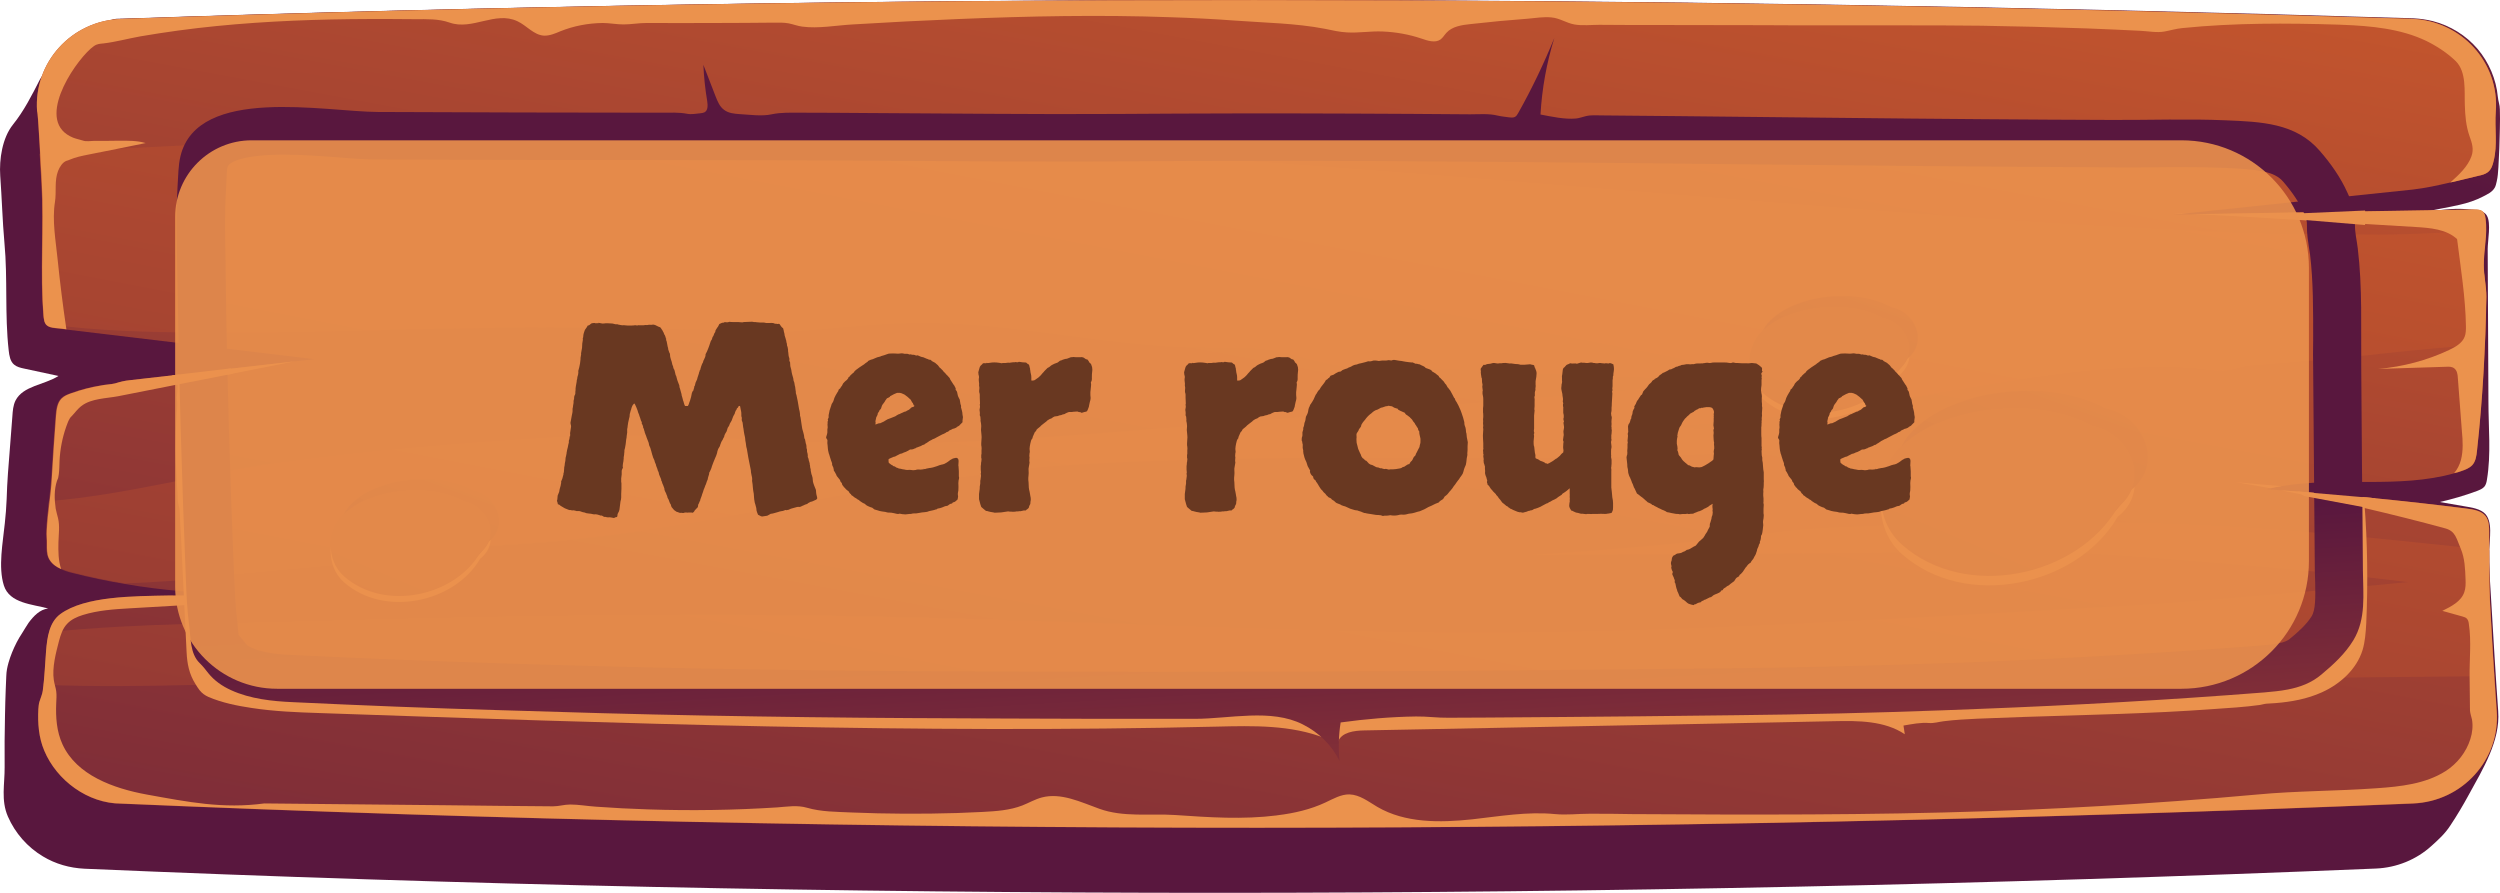 <svg fill="none" height="70" viewBox="0 0 196 70" width="196" xmlns="http://www.w3.org/2000/svg" xmlns:xlink="http://www.w3.org/1999/xlink"><linearGradient id="a"><stop offset="0" stop-color="#cf5c2b"/><stop offset="1" stop-color="#59173e"/></linearGradient><linearGradient id="b" gradientUnits="userSpaceOnUse" x1="150.289" x2="117.345" xlink:href="#a" y1="-103.532" y2="-13.142"/><linearGradient id="c" gradientUnits="userSpaceOnUse" x1="111.533" x2="81.595" xlink:href="#a" y1="-30.925" y2="130.054"/><linearGradient id="d" gradientUnits="userSpaceOnUse" x1="111.03" x2="72.637" xlink:href="#a" y1="-25.93" y2="173.965"/><linearGradient id="e" gradientUnits="userSpaceOnUse" x1="103.079" x2="100.535" xlink:href="#a" y1="88.101" y2="44.177"/><linearGradient id="f" gradientUnits="userSpaceOnUse" x1="166.018" x2="155.496" xlink:href="#a" y1="16.564" y2="45.242"/><linearGradient id="g" gradientUnits="userSpaceOnUse" x1="202.53" x2="111.614" xlink:href="#a" y1="-64.934" y2="150.149"/><linearGradient id="h" gradientUnits="userSpaceOnUse" x1="148.863" x2="142.226" xlink:href="#a" y1="14.318" y2="32.407"/><linearGradient id="i" gradientUnits="userSpaceOnUse" x1="171.893" x2="114.548" xlink:href="#a" y1="-37.086" y2="98.577"/><linearGradient id="j" gradientUnits="userSpaceOnUse" x1="37.626" x2="30.989" xlink:href="#a" y1="28.685" y2="46.774"/><linearGradient id="k" gradientUnits="userSpaceOnUse" x1="60.658" x2="3.313" xlink:href="#a" y1="-22.717" y2="112.946"/><path d="m195.859 55.761c-.101-1.446-.202-2.892-.289-4.338-.087-1.517-.188-3.048-.275-4.565-.057-1.035-.144-2.141-.173-3.218-.029-.893.347-2.368-.145-3.176-.289-.482-.925-.624-1.488-.723-.737-.128-1.475-.255-2.212-.383.998-.227 1.966-.51 2.92-.865.217-.085.434-.17.578-.34.13-.156.174-.369.202-.553.333-1.985.116-4.083.116-6.096-.014-2.041-.014-4.097-.029-6.138-.014-1.942-.014-3.898-.029-5.841 0-.638.275-2.041-.058-2.608-.26-.468-.881-.44-1.358-.496-.492-.057-.983-.057-1.474-.028-.738.043-1.46.156-2.183.269.954-.255 1.937-.383 2.891-.61.621-.142 1.228-.34 1.806-.638.347-.184.723-.34.925-.695.087-.142.116-.326.159-.496.087-.354.102-.723.131-1.092.057-1.006.101-2.013.115-3.034.015-.51.015-1.021 0-1.531 0-.326-.13-.638-.159-.978-.13-1.375-.694-2.694-1.59-3.757-.896-1.049-2.124-1.815-3.483-2.169-.506-.128-1.012-.198-1.532-.227-61.109-1.885-121.003-1.956-179.597.028-.231.014-.477-.014-.708.043-.231.071-.463.156-.708.241-.477.17-.954.34-1.416.567-.896.425-1.734.992-2.313 1.786-.332.468-.564.992-.867 1.46-.159.241-.361.425-.491.68-.622 1.219-1.243 2.453-2.11 3.53-.838 1.049-1.084 2.722-.997 4.012.13 1.758.173 3.53.332 5.288.26 2.793.014 5.586.332 8.407.043.397.116.851.419 1.106.217.184.506.255.78.312.896.199 1.807.383 2.703.581-1.113.709-2.775.765-3.368 1.928-.188.383-.217.808-.246 1.233-.101 1.503-.246 2.991-.347 4.48-.043.666-.087 1.347-.101 2.013-.029.638-.072 1.262-.145 1.9-.145 1.488-.535 3.417-.072 4.877.448 1.403 2.24 1.46 3.469 1.8-.65.071-1.142.595-1.532 1.12-.188.269-.332.539-.506.808-.159.241-.304.482-.434.737-.26.51-.477 1.035-.636 1.588-.101.369-.159.652-.173 1.035-.014.34-.029.68-.043 1.021-.029.68-.043 1.361-.058 2.042-.029 1.361-.043 2.722-.029 4.083.014 1.318-.304 2.594.26 3.884.564 1.29 1.532 2.396 2.746 3.119.983.595 2.096.907 3.252.964 58.926 2.538 118.835 2.509 179.669-.014 1.604-.071 3.151-.695 4.336-1.772.564-.51 1.07-.964 1.489-1.616.52-.78.997-1.588 1.445-2.41 1.098-1.999 2.472-4.225 2.298-6.535z" fill="url(#b)"/><path d="m189.181 63.007c-60.849 2.509-120.743 2.552-179.67.014-2.616 0-5.059-1.843-6.042-4.154-.434-1.035-.52-2.155-.463-3.261.014-.198.029-.383.087-.581.087-.298.231-.553.26-.865.014-.17.043-.312.058-.482.101-.879.13-1.772.202-2.651.043-.496.101-1.006.246-1.488.159-.553.419-1.049.867-1.389 1.937-1.432 5.738-1.403 8.556-1.46.549-.014 1.055-.028 1.518-.057 1.229-.071 2.457-.099 3.686-.099-2.92-.014-5.825-.255-8.701-.751-1.359-.227-2.717-.51-4.061-.851-.318-.071-.665-.184-.968-.326-.419-.184-.78-.454-.968-.851-.159-.34-.145-.737-.145-1.092.014-.354-.043-.723-.014-1.077.029-.765.13-1.503.202-2.254.072-.61.145-1.219.188-1.843.101-1.63.202-3.261.332-4.891.043-.496.101-1.035.448-1.375.217-.213.491-.312.766-.411.752-.269 1.518-.468 2.298-.596.405-.071.809-.071 1.156-.156.419-.128.737-.213 1.185-.255 4.293-.496 8.585-.978 12.892-1.474.506-.057 1.026-.113 1.547-.17-6.475-.766-12.965-1.56-19.44-2.325-.289-.043-.564-.071-.853-.099-.26-.028-.535-.071-.708-.255-.014-.014-.029-.028-.043-.043-.13-.17-.145-.369-.173-.581-.289-3.431.043-6.975-.159-10.448-.014-.199-.072-1.163-.13-2.268-.072-1.602-.188-3.431-.231-3.431-.275-3.813 2.703-7.102 6.605-7.23 58.579-1.999 118.474-1.928 179.54 0 3.917.128 6.923 3.431 6.619 7.273-.101 1.304.159 2.566-.173 3.884-.072.312-.174.624-.419.836-.217.184-.506.255-.781.312-.737.17-1.474.354-2.211.524-.983.227-1.951.44-2.949.553-5.897.61-11.765 1.233-17.647 1.857-.159.014-.318.028-.477.043-.188.014-.376.043-.564.057.477-.014.94-.014 1.402-.014 7.371-.128 14.757-.241 22.143-.369.202 0 .433 0 .592.128.188.142.232.383.26.61.044.312.044.61.044.893-.015.921-.174 1.8-.174 2.736 0 .822.203 1.63.203 2.481-.015 1.219-.058 2.438-.101 3.672-.116 2.779-.318 5.6-.622 8.392-.043.411-.101.836-.376 1.134-.216.227-.534.354-.838.454-.188.071-.376.128-.578.17-4.336 1.219-9.077.255-13.528 1.006-.29.043-.593.099-.868.17-.101.014-.202.043-.289.071.362.028.723.043 1.084.085 4.871.34 9.727.822 14.569 1.432.564.071 1.2.17 1.532.624.26.34.26.808.26 1.233v1.403c0 1.418 0 2.835.073 4.253.086 1.871.202 3.743.332 5.628.058.921.116 1.843.188 2.75.26 3.799-2.703 7.074-6.576 7.244z" fill="url(#c)"/><path d="m194.92 23.296c-.015 1.219-.058 2.438-.102 3.672-2.5.227-4.943.411-7.342.68-.564.057-1.113.113-1.677.184-2.066.213-4.133.411-6.2.581-1.026.085-2.067.17-3.107.255-.665.057-1.258.312-1.894.383-.896.099-1.879-.128-2.789-.184-1.012-.057-2.024-.085-3.036-.071-2.023.028-4.061.17-6.07.397-4.047.454-8.036 1.205-12.054 1.857-6.432 1.049-12.892 1.857-19.396 2.382 3.541.34 7.053.907 10.507 1.687-1.301.099-2.601.199-3.902.269-4.134.255-8.268.383-12.401.454-4.134.071-8.282.071-12.416.057-4.133 0-8.281-.014-12.415.014-4.134.043-8.267.128-12.401.312-2.067.099-4.134.213-6.186.369-.52.043-1.026.085-1.546.128-.622.057-1.228.227-1.865.298-4.929.567-9.857 1.276-14.728 2.212-7.574 1.46-15.191 2.892-22.894 3.402-1.387.085-2.789.17-4.177.255-6.634 1.304-13.803 1.574-20.307 2.353-2.211.269-4.466.411-6.721.496-1.359-.227-2.717-.51-4.061-.851-.318-.071-.665-.184-.968-.326-.419-.184-.78-.454-.968-.851-.159-.34-.145-.737-.145-1.092.014-.354-.043-.723-.014-1.077.029-.766.13-1.503.202-2.254 5.955-.482 12.069-2.169 17.792-2.991 7.357-1.035 14.858-1.645 22.273-2.056 8.397-.454 16.78.524 25.149.524 7.761 0 15.494-.666 23.212-1.276 15.046-1.191 30.063-2.424 45.08-3.7-3.267-.057-6.533-.142-9.799-.255-4.163-.142-8.326-.326-12.488-.539-.968-.043-1.966-.17-2.92-.071-.997.113-2.009.142-3.006.128-1.98-.028-3.96-.269-5.882-.737-1.128-.269-2.255-.624-3.397-.822-1.937-.326-3.917-.227-5.897-.255-7.357-.099-14.598-1.999-21.955-1.928-1.937.014-3.859.17-5.781.34-2.038.184-4.09.369-6.143.425-.911.028-1.85.085-2.732-.113-.679-.156-1.46-.085-2.154-.099-1.243-.028-2.486-.057-3.729-.085-2.486-.057-4.972-.085-7.472-.099-9.438-.043-18.847.468-28.285.397-4.018-.028-8.123-.113-12.097-.68-.014-.014-.029-.028-.043-.043-.13-.17-.145-.369-.173-.581-.289-3.431.043-6.975-.159-10.448-.014-.198-.072-1.162-.13-2.268 4.813-.411 9.655-.51 14.468-.851 9.424-.68 18.847-.978 28.314-.936 18.746.085 37.449 1.262 56.137 2.651 18.703 1.389 37.362 3.105 56.064 4.409 9.453.652 18.92 1.063 28.387 1.063 2.775 0 5.579-.17 8.383-.369-.015.921-.174 1.8-.174 2.736.044.893.246 1.701.232 2.538zm.303 24.086c-.072-1.418-.072-2.835-.072-4.253-5.969-.638-11.953-1.29-17.951-1.701-10.291-.695-20.64-.581-30.945-.17-2.139.085-4.249.142-6.374.397-1.026.128-2.052.255-3.078.369-4.119.482-8.239.865-12.372 1.177-1.605.113-3.223.227-4.842.326 4.177-.028 8.354-.057 12.531-.085 4.177-.028 8.354-.057 12.531-.085 2.081-.014 4.177-.028 6.258-.043 1.041-.014 2.081-.014 3.137-.028.433 0 .896.028 1.329-.071.26-.057.521-.156.781-.199.939-.142 1.98.043 2.919.099 1.041.057 2.067.113 3.108.17 2.067.128 4.148.269 6.215.411 3.266.241 6.518.51 9.77.794 3.556.312 7.082.723 10.623 1.148-8.036.751-16.057 1.531-24.108 1.97-18.529 1.006-37.058 2.268-55.616 1.9-18.298-.34-36.553-1.375-54.865-1.304-9.655.028-19.295.184-28.921.468-7.111.199-14.309.17-21.405.879-.145.468-.202.992-.246 1.488-.072.879-.101 1.772-.202 2.651 7.906.312 15.899-.213 23.79-.227 9.64-.014 19.281.071 28.921.298 18.269.425 36.524 1.418 54.778 1.73 18.587.326 37.13-.978 55.674-1.9 9.568-.468 19.194-.482 28.762-.581h.203c-.131-1.885-.246-3.743-.333-5.628z" fill="url(#d)"/><g fill="#eb924d"><path d="m4.581 42.521c-.014.709-.014 1.432.217 2.098-.419-.184-.78-.454-.968-.851-.159-.34-.145-.737-.145-1.092.014-.354-.043-.723-.014-1.077.058-1.375.318-2.722.39-4.097.101-1.63.202-3.261.332-4.891.043-.496.101-1.035.448-1.375.217-.213.491-.312.766-.411.752-.269 1.518-.468 2.298-.595.361-.085.766-.085 1.113-.17.419-.128.737-.213 1.185-.255 4.293-.496 8.585-.978 12.892-1.474-4.611.921-9.221 1.815-13.846 2.736-.896.17-2.096.17-2.847.751-.159.113-.289.255-.419.397-.116.128-.217.269-.347.397-.246.213-.332.553-.448.851-.304.865-.477 1.772-.52 2.679-.014.34-.014.695-.058 1.035-.014.085-.029.17-.043.255-.014.099-.072.17-.101.269-.231.695-.202 1.46-.101 2.169.043.255.13.51.188.766.145.61.043 1.262.029 1.885z"/><path d="m171.029 16.777c-.26-.014-.521-.028-.781-.043h1.244c-.145 0-.304.028-.463.043z"/><path d="m175.279 37.801c1.2.113 2.4.227 3.599.312-.289.043-.592.099-.867.17-.925-.17-1.85-.34-2.732-.482z"/><path d="m192.939 36.056c.188-.737.145-1.503.073-2.254-.102-1.389-.217-2.793-.318-4.182-.015-.269-.058-.567-.275-.737-.173-.142-.419-.142-.636-.128-1.792.057-3.57.113-5.333.17 1.922-.17 3.83-.666 5.564-1.488.506-.241 1.027-.539 1.214-1.035.102-.255.102-.539.102-.822-.029-2.197-.42-4.65-.694-6.833-.838-.78-2.096-.879-3.252-.95-4.654-.283-9.323-.553-13.962-.836-1.113-.071-2.356-.113-3.541-.17 7.371-.128 14.757-.241 22.142-.369.203 0 .434 0 .593.128.188.142.231.383.26.61.159 1.248-.144 2.396-.144 3.629 0 .822.202 1.63.202 2.481-.072 3.941-.289 8.052-.737 12.064-.044.411-.101.836-.376 1.134-.217.227-.535.354-.838.454-.188.071-.376.128-.578.17.245-.283.433-.652.534-1.035z"/><path d="m3.282 14.395c-.029-.468-.289-5.685-.376-5.685-.275-3.813 2.703-7.102 6.605-7.23 58.579-1.999 118.474-1.928 179.54 0 3.917.128 6.923 3.431 6.619 7.273-.101 1.304.159 2.566-.173 3.884-.072.312-.174.624-.419.836-.217.184-.506.255-.781.312-.737.17-1.46.369-2.197.524.636-.567 1.373-1.233 1.662-2.056.203-.553.044-1.035-.144-1.559-.289-.822-.347-1.602-.376-2.467-.043-1.063.145-2.58-.708-3.431-.65-.638-1.503-1.191-2.313-1.588-2.009-.964-4.336-1.177-6.547-1.262-.116 0-.217-.014-.332-.014-4.076-.128-8.167-.142-12.242.269-.492.043-.925.184-1.402.269-.593.113-1.301-.028-1.908-.057-1.388-.071-2.761-.128-4.148-.184-2.761-.099-5.536-.17-8.311-.213-2.081-.028-4.148-.028-6.229-.028-.651 0-1.316 0-1.966 0-1.257 0-2.515 0-3.787 0-1.749 0-3.497 0-5.246-.014-.087 0-.174 0-.246 0-2.775 0-5.536-.014-8.311-.014-1.387 0-2.775 0-4.148-.014-.636 0-1.344.085-1.965-.028-.636-.113-1.142-.496-1.807-.553-.607-.057-1.229.043-1.821.099-1.518.113-3.021.255-4.524.425-.679.071-1.431.184-1.879.68-.159.17-.275.383-.463.525-.419.298-1.011.099-1.503-.071-.968-.326-1.994-.51-3.035-.553-.939-.043-1.864.128-2.804.071-.592-.028-1.156-.17-1.734-.284-2.284-.439-4.669-.468-6.967-.638-1.705-.128-3.425-.213-5.145-.269-5.536-.198-11.086-.085-16.607.142-2.775.113-5.536.255-8.311.425-1.272.071-2.674.34-3.931.17-.361-.043-.708-.184-1.069-.255-.376-.071-.752-.057-1.142-.057-1.532.014-3.079.028-4.611.028-1.792.014-3.599 0-5.405 0-.607 0-1.2.113-1.792.113-.549 0-1.084-.113-1.633-.113-1.142.014-2.269.227-3.324.652-.405.17-.824.354-1.272.34-.809-.043-1.359-.794-2.096-1.134-1.734-.808-3.527.737-5.304.113-.882-.312-1.778-.269-2.717-.269-1.185-.014-2.37-.014-3.556-.014-4.018.014-8.036.156-12.025.553-1.995.198-3.975.468-5.955.808-.954.17-1.922.439-2.891.553-.275.028-.491.028-.752.213-1.185.808-4.437 5.33-2.11 6.918.145.099.304.184.477.255.246.099.506.142.766.227.26.099.593.028.867.028.665 0 1.33 0 1.98-.014.708 0 1.416-.014 2.081.184-1.503.312-3.006.61-4.509.907-.491.099-.983.198-1.445.397-.072.043-.159.057-.246.085-.318.113-.549.496-.665.794-.304.78-.116 1.63-.246 2.438-.231 1.446.058 3.005.202 4.437.188 1.843.419 3.7.694 5.543-.289-.043-.564-.071-.853-.099-.275-.028-.564-.071-.752-.283-.13-.17-.145-.369-.173-.581-.289-3.459.043-7.003-.145-10.462z"/><path d="m195.741 55.761c-.202-2.793-.375-5.586-.52-8.378-.087-1.885-.072-3.771-.072-5.657 0-.425-.015-.879-.26-1.233-.333-.454-.969-.553-1.532-.624-4.842-.61-9.699-1.092-14.569-1.432 4.336.822 8.816 1.871 12.935 2.991.81.227.868.836 1.2 1.588.318.751.347 1.602.376 2.41.014.34.014.68-.101 1.006-.246.723-1.027 1.12-1.72 1.46.52.142 1.04.283 1.575.44.13.043.26.071.347.17.101.099.145.269.159.425.202 1.347.043 2.764.058 4.125.014.879.014 1.758.029 2.637.014.241.101.468.159.723.086.51.029 1.035-.13 1.531-.318 1.021-1.027 1.928-1.937 2.509-1.576 1.006-3.541 1.219-5.42 1.347-3.137.227-6.287.199-9.409.496-1.041.085-2.067.184-3.108.269-2.067.17-4.148.312-6.215.454-3.917.255-7.848.454-11.765.581-9.279.312-18.572.283-27.866.227-1.113-.028-2.24-.028-3.353-.028-.91 0-1.778.113-2.674.028-2.182-.213-4.35.17-6.518.411-2.53.269-5.247.298-7.429-.978-.694-.411-1.373-.95-2.183-.978-.665-.014-1.286.354-1.893.638-1.156.539-2.428.836-3.7.992-.029 0-.043 0-.072.014-2.703.34-5.305.156-8.008-.028-1.98-.128-4.061.198-5.955-.496-1.46-.524-2.992-1.276-4.495-.879-.535.142-1.012.425-1.518.624-.983.383-2.067.454-3.122.51-.665.028-1.33.057-1.995.085-2.76.085-5.536.071-8.296-.043-1.156-.057-2.341-.043-3.469-.369-.78-.227-1.546-.085-2.356-.028-3.353.213-6.721.269-10.088.156-1.373-.043-2.746-.113-4.105-.213-.665-.043-1.359-.17-2.023-.17-.463 0-.882.142-1.344.142-2.789-.014-5.564-.057-8.354-.085-4.755-.043-9.525-.099-14.28-.142-3.252.439-5.984-.113-9.207-.695-2.645-.482-5.521-1.531-6.62-3.941-.463-1.007-.535-2.127-.491-3.204.014-.326.043-.638 0-.964-.043-.298-.145-.567-.188-.865-.145-.978.159-2.112.405-3.062.13-.482.289-.992.65-1.361.318-.34.766-.539 1.214-.68 1.185-.369 2.443-.454 3.686-.525 1.792-.099 3.584-.213 5.377-.312.361-.014.723-.043 1.084-.057-.043-.17-.072-.34-.072-.525l.014-.071c-1.098-.028-2.197-.028-3.295-.043-2.833.057-6.62.043-8.556 1.46-.867.638-1.026 1.815-1.113 2.864-.087 1.035-.116 2.098-.26 3.133-.043.312-.173.567-.26.865-.058.199-.072.383-.087.581-.058 1.12.029 2.24.463 3.261.968 2.325 3.411 4.154 6.042 4.154 58.926 2.538 118.821 2.509 179.67-.014 3.873-.156 6.836-3.431 6.561-7.23z"/><path d="m13.775 35.163c0 .765.029 1.545.072 2.311.014.383.043.765.072 1.148.015.283 0 .595.058.865.058.227.116.425.116.666.029.652.058 1.318.101 1.97.058 1.319.13 2.623.188 3.941.087 1.687.159 3.36.246 5.047.043.936.202 1.744.708 2.538.101.156.188.312.303.454.188.241.419.411.708.539 1.055.454 2.255.695 3.397.865 1.763.269 3.541.34 5.319.397 23.429.808 46.887 1.63 70.33 1.063 2.862-.071 5.825-.142 8.484.907-1.214-2.127-4.148-2.438-6.634-2.495-26.045-.581-52.104-1.233-78.062-3.36-.708-.057-1.489-.142-1.994-.652-.361-.354-.506-.865-.622-1.347-1.33-5.259-1.59-10.774-.78-16.133.043-.326.144-.68.13-1.006-.015-.34-.058-.68-.058-1.035-.015-.709.014-1.432.087-2.141-.101-.17-.347-.17-.535-.142-.491.057-.983.099-1.489.156.029.468 0 .907-.058 1.375-.014.156.015.269.029.425.029.312-.029.638-.043.936-.029.454-.043.921-.058 1.375 0 .44-.014.893-.014 1.333z"/><path d="m104.906 58.13c.289-.723 1.257-.851 2.052-.865 6.316-.128 12.618-.241 18.934-.369 5.955-.113 11.924-.227 17.879-.354 1.922-.043 3.974-.043 5.564 1.021-.029-.227-.072-.454-.101-.68.679-.113 1.33-.255 2.023-.198.376.028.766-.099 1.142-.142.882-.113 1.778-.156 2.66-.199 4.899-.213 9.813-.283 14.728-.524 1.243-.057 2.471-.142 3.714-.227 1.229-.085 2.472-.156 3.686-.326.173-.028.332-.085.506-.099l.693-.043c1.243-.099 2.501-.326 3.657-.851 1.445-.652 2.717-1.815 3.18-3.303.202-.666.245-1.361.289-2.056.144-3.175.101-6.365-.145-9.527-.159-.156-.563.128-.621.354-.593 2.311-1.041 4.65-1.33 7.003-.173 1.403-.318 2.892-1.2 3.998-.968 1.205-2.587 1.687-4.119 2.027-8.137 1.843-16.549 2.027-24.888 2.197-7.776.156-15.552.326-23.314.482-6.475-.213-13.109.794-19.541.113-1.806-.199-3.627-.51-5.434-.255-.13.014-.275.043-.376.142-.072.071-.086.17-.115.269-.217.737.13 1.673.477 2.41z"/></g><path d="m185.252 44.675c-.015-2.694-.044-5.387-.073-8.095-.014-2.594-.043-5.174-.057-7.769-.029-3.119.101-6.266-.275-9.357-.072-.61-.231-1.233-.217-1.843.015-.921-.173-1.63-.592-2.509-.535-1.191-1.301-2.282-2.168-3.275-1.879-2.183-4.582-2.282-7.4-2.396-2.963-.128-5.912-.014-8.86-.028-3.296-.014-6.606-.028-9.901-.057-4.018-.028-8.021-.071-12.04-.113-4.018-.043-8.036-.085-12.054-.128-2.009-.014-4.018-.043-6.027-.057-.419 0-.852-.043-1.257.057-.26.057-.492.156-.752.184-.896.085-1.922-.142-2.804-.312.116-2.027.477-4.04 1.084-5.997-.823 2.013-1.763 3.984-2.832 5.883-.073.128-.145.255-.275.312-.13.057-.289.043-.419.028-.304-.043-.622-.071-.925-.142-.694-.17-1.431-.099-2.154-.099-3.107-.028-6.2-.043-9.308-.057-6.099-.028-12.198-.014-18.283.028-6.533.043-13.066-.043-19.613-.071-1.778-.014-3.555-.028-5.319-.028-.766 0-1.503-.028-2.24.128-.766.17-1.706.028-2.486-.014-.434-.028-.896-.071-1.243-.34-.347-.255-.506-.666-.665-1.063-.318-.822-.636-1.644-.954-2.467.043.964.144 1.914.303 2.864.043.312.072.709-.217.865-.087.043-.202.057-.303.071-.347.028-.708.113-1.055.043-.665-.128-1.33-.085-2.009-.085-7.429 0-14.829-.028-22.229-.057-4.148-.014-14.121-2.084-15.48 3.445-.188.765-.173 1.559-.231 2.353-.144 2.382-.058 4.777-.015 7.173.116 7.896.347 15.793.665 23.675.043 1.205.101 2.424.26 3.629.13.95.058 2.197.824 2.934.26.255.448.496.679.794.463.581 1.098 1.021 1.792 1.333 1.489.68 3.209.865 4.856.936 5.377.255 10.739.468 16.101.624 5.406.17 10.797.326 16.202.425 5.406.099 10.797.17 16.202.199 4.9.028 9.799.043 14.699.057h7.501c2.703 0 5.969-.822 8.455.44 1.243.624 2.284 1.63 2.876 2.878-.101-1.007-.072-2.027.087-3.034 1.966-.269 3.931-.44 5.911-.468.853-.014 1.677.113 2.53.099.997 0 2.009-.014 3.006-.014 4.018-.028 8.036-.057 12.054-.099 2.486-.028 4.972-.057 7.472-.085 5.406-.057 10.797-.184 16.203-.383.968-.043 1.951-.071 2.919-.113 7.444-.284 14.887-.709 22.316-1.29.636-.057 1.243-.113 1.836-.227.954-.184 1.85-.51 2.63-1.163.954-.794 1.879-1.645 2.515-2.693 1.026-1.687.766-3.615.752-5.529zm-4.033 3.658c-.39.638-1.113 1.276-1.705 1.758-.145.113-.362.255-.925.354-.419.085-.911.128-1.402.17-7.126.553-14.584.978-22.157 1.29-.969.043-1.923.071-2.891.099-5.666.199-10.927.326-16.101.383-15.364.184-30.496.283-45.008.283-6.504 0-13.008-.014-19.526-.057-5.348-.043-10.797-.099-16.144-.199-5.348-.099-10.782-.241-16.144-.411s-10.768-.383-16.058-.638c-1.171-.043-2.501-.156-3.44-.581-.231-.113-.347-.198-.376-.227-.173-.227-.39-.496-.636-.78-.014-.142-.029-.298-.043-.425-.029-.255-.043-.496-.072-.737-.13-1.021-.173-2.07-.231-3.332-.333-7.797-.564-15.736-.665-23.575l-.014-1.333c-.043-1.942-.072-3.771.043-5.571.015-.199.015-.411.029-.638.015-.44.029-.836.087-1.063.13-.482 1.518-.978 4.394-.978 1.416 0 2.934.113 4.264.213 1.142.099 2.226.17 3.151.17 6.605.028 13.225.043 19.844.043h3.715c4.943 0 9.886.014 14.844.043l4.77.028c3.483.028 6.981.043 10.464.043 1.46 0 2.934 0 4.423-.014 3.686-.028 7.357-.043 11.042-.043 12.473 0 25.192.142 37.477.269 9.64.099 19.628.199 29.398.241l.477.014c.867 0 1.706-.014 2.573-.014.838-.014 1.676-.014 2.5-.014 1.214 0 2.226.014 3.137.057h.101c2.645.128 3.873.255 4.596 1.092.737.851 1.243 1.63 1.59 2.382.26.581.26.737.26.964-.015.737.101 1.375.173 1.885.015.142.044.312.073.454.26 2.155.245 4.366.245 6.72-.014.737-.014 1.474 0 2.212l.13 15.821c.015.354.015.68.029 1.007.015 1.12.044 2.112-.289 2.637z" fill="url(#e)"/><g fill="#eb924d"><path d="m13.845 30.159 4.423-.865-.188-.411-4.582.539z"/><path d="m180.292 17.215 5.131.425v-1.134l-5.55.241z"/><path d="m180.656 38.892 5.68 1.063-.116-.893-6.099-.524z"/><path d="m164.044 34.128c-4.321-2.367-11.505-1.644-14.93 1.545-2.154 2.013-2.269 5.77 0 7.769 4.986 4.409 13.745 2.523 16.91-2.92.058-.057.116-.113.188-.156 2.414-2.141.694-5.699-2.168-6.238z"/></g><path d="m165.072 32.044c-4.322-2.368-11.505-1.645-14.931 1.545-2.153 2.013-2.269 5.77 0 7.769 4.987 4.409 13.745 2.523 16.911-2.92.057-.057.115-.113.188-.156 2.413-2.141.693-5.699-2.168-6.238z" fill="url(#f)"/><path d="m164.044 33.39c-4.321-2.368-11.505-1.645-14.93 1.545-2.154 2.013-2.269 5.77 0 7.769 4.986 4.409 13.745 2.523 16.91-2.92.058-.057.116-.113.188-.156 2.414-2.141.694-5.699-2.168-6.238z" fill="url(#g)"/><path d="m147.614 25.396c-2.732-1.503-7.256-1.035-9.41.978-1.358 1.262-1.43 3.643 0 4.905 3.151 2.779 8.672 1.588 10.667-1.843.043-.028.072-.071.116-.099 1.517-1.361.433-3.601-1.373-3.941z" fill="#eb924d"/><path d="m148.264 24.092c-2.732-1.503-7.256-1.035-9.409.978-1.359 1.262-1.431 3.643 0 4.905 3.151 2.779 8.672 1.588 10.666-1.843.044-.028.073-.071.116-.099 1.518-1.375.434-3.615-1.373-3.941z" fill="url(#h)"/><path d="m147.614 24.928c-2.732-1.503-7.256-1.035-9.41.978-1.358 1.276-1.43 3.643 0 4.905 3.151 2.779 8.672 1.588 10.667-1.843.043-.028.072-.071.116-.099 1.517-1.361.433-3.601-1.373-3.941z" fill="url(#i)"/><path d="m36.383 39.769c-2.732-1.503-7.256-1.035-9.409.978-1.359 1.262-1.431 3.643 0 4.905 3.151 2.779 8.672 1.588 10.666-1.843.043-.028.072-.071.116-.099 1.518-1.361.434-3.601-1.373-3.941z" fill="#eb924d"/><path d="m37.032 38.451c-2.732-1.503-7.255-1.035-9.409.978-1.359 1.276-1.431 3.643 0 4.905 3.151 2.779 8.672 1.588 10.667-1.843.043-.028.072-.071.116-.099 1.518-1.361.434-3.601-1.373-3.941z" fill="url(#j)"/><path d="m36.383 39.303c-2.732-1.503-7.256-1.035-9.409.978-1.359 1.276-1.431 3.643 0 4.905 3.151 2.779 8.672 1.588 10.666-1.843.043-.028.072-.071.116-.099 1.518-1.361.434-3.601-1.373-3.941z" fill="url(#k)"/><path d="m13.732 17c0-3.314 2.686-6 6-6h151.287c5.523 0 10 4.477 10 10v23c0 5.523-4.477 10-10 10h-149.287c-4.418 0-8-3.582-8-8z" fill="#eb924d" opacity=".9"/><path d="m64.08 39.062c-.026.052-.059.091-.098.117-.039.013-.085.033-.137.059-.13.065-.215.098-.254.098s-.072.013-.098.039c-.039.013-.078.033-.117.059-.026.026-.059.052-.098.078-.143.039-.228.072-.254.098-.026.013-.059.026-.098.039-.117.065-.202.098-.254.098-.052-.013-.111-.013-.176 0-.065.013-.137.033-.215.059-.065.013-.137.033-.215.059-.052.013-.13.046-.234.098-.117.026-.182.039-.195.039-.013-.013-.033-.019-.059-.019-.143.065-.26.098-.352.098-.078.013-.15.033-.215.059-.052.013-.098.026-.137.039-.039.013-.085.026-.137.039-.13.039-.221.059-.273.059-.039 0-.072.013-.098.039-.104.052-.176.091-.215.117-.234.039-.365.059-.391.059-.065 0-.124-.019-.176-.059-.052-.026-.104-.052-.156-.078-.065-.156-.104-.267-.117-.332 0-.052-.007-.117-.02-.195-.039-.169-.065-.267-.078-.293-.013-.039-.026-.078-.039-.117-.039-.208-.059-.352-.059-.43 0-.078-.006-.169-.019-.274-.026-.117-.039-.189-.039-.215 0-.039-.006-.085-.019-.137 0-.065-.006-.13-.019-.195s-.019-.137-.019-.215c-.026-.143-.039-.228-.039-.254.013-.104.013-.189 0-.254s-.026-.124-.039-.176c-.039-.169-.059-.306-.059-.41-.039-.195-.065-.326-.078-.391s-.026-.13-.039-.195c-.013-.065-.026-.13-.039-.195s-.026-.13-.039-.195l-.039-.234c-.026-.156-.046-.273-.059-.351-.013-.091-.033-.176-.059-.254-.013-.052-.02-.098-.02-.137 0-.052-.006-.104-.019-.156-.013-.065-.026-.137-.039-.215 0-.078-.006-.15-.019-.215-.026-.143-.046-.234-.059-.273-.026-.104-.039-.176-.039-.215 0-.052-.007-.104-.02-.156-.013-.117-.026-.182-.039-.195 0-.013 0-.026 0-.039-.013-.065-.02-.117-.02-.156 0-.052-.006-.104-.019-.156s-.033-.104-.059-.156c-.013-.052-.013-.124 0-.215-.013-.065-.026-.111-.039-.137 0-.026 0-.072 0-.137 0-.117-.006-.195-.019-.234-.039-.156-.059-.254-.059-.293 0-.052-.013-.098-.039-.137-.065 0-.104.019-.117.059s-.033.072-.059.098c-.039.013-.065.045-.078.098 0 .052-.02.085-.059.098-.052.117-.078.189-.078.215 0 .013-.006.033-.019.059s-.033.059-.059.098c-.013.039-.033.078-.059.117-.052.117-.091.221-.117.313-.052.104-.098.182-.137.234-.039.13-.078.215-.117.254-.026.026-.046.059-.059.098-.026.065-.052.15-.078.254-.039.065-.078.13-.117.195-.039.065-.065.143-.078.234-.052.078-.078.124-.078.137s-.006.033-.02.059c-.052.078-.091.143-.117.195-.052.13-.085.215-.098.254 0 .039-.013.078-.039.117l-.117.195c-.052.143-.078.234-.078.274 0 .026-.006.052-.019.078-.039.13-.085.247-.137.351-.039.104-.085.215-.137.332-.052.156-.091.26-.117.312-.026.104-.052.182-.078.234-.065.156-.111.247-.137.274 0 .065-.006.117-.019.156-.013.039-.026.078-.039.117-.013.039-.026.085-.039.137 0 .039-.007.078-.02.117-.065.143-.104.247-.117.312-.013.052-.033.098-.059.137-.026.091-.052.163-.078.215-.013.039-.033.085-.059.137-.026.065-.045.13-.059.195-.013.052-.033.104-.059.156-.013.065-.045.163-.098.293-.039.091-.059.156-.059.195 0 .026-.013.052-.039.078-.052.143-.091.228-.117.254-.013.039-.019.085-.019.137 0 .039-.013.072-.039.098-.039.039-.078.078-.117.117-.026.039-.052.065-.078.078-.052.104-.091.156-.117.156-.013.013-.026.033-.039.059-.039 0-.078-.006-.117-.019-.026 0-.059 0-.098 0-.052 0-.104 0-.156 0-.039.013-.085.013-.137 0-.078-.013-.163 0-.254.039-.078-.013-.137-.019-.176-.019-.039.013-.078.013-.117 0-.13-.052-.208-.078-.234-.078-.104-.065-.169-.111-.195-.137-.091-.104-.156-.182-.195-.234-.026-.052-.046-.117-.059-.195-.039-.052-.072-.111-.098-.176-.026-.065-.052-.137-.078-.215-.039-.065-.065-.111-.078-.137 0-.026-.006-.052-.019-.078-.013-.065-.033-.117-.059-.156-.013-.052-.026-.091-.039-.117-.026-.065-.059-.13-.098-.195-.026-.065-.039-.13-.039-.195-.078-.221-.13-.351-.156-.391-.026-.117-.059-.202-.098-.254.013-.052.006-.091-.019-.117-.013-.039-.033-.085-.059-.137-.065-.143-.098-.234-.098-.273 0-.039-.013-.085-.039-.137-.039-.065-.065-.137-.078-.215-.052-.143-.085-.228-.098-.254 0-.039-.007-.072-.02-.098-.065-.143-.098-.228-.098-.254 0-.026-.006-.052-.02-.078-.065-.13-.104-.215-.117-.254 0-.052-.013-.098-.039-.137-.039-.117-.059-.189-.059-.215 0-.026-.006-.052-.019-.078-.039-.104-.059-.169-.059-.195 0-.026-.006-.052-.02-.078-.078-.156-.117-.26-.117-.312s-.013-.104-.039-.156c-.065-.169-.111-.286-.137-.351-.039-.13-.065-.202-.078-.215-.039-.091-.065-.163-.078-.215 0-.052-.013-.098-.039-.137-.013-.091-.033-.15-.059-.176-.026-.039-.033-.072-.02-.098-.026-.117-.059-.195-.098-.234-.026-.052-.026-.098 0-.137-.039-.039-.065-.085-.078-.137-.013-.065-.033-.13-.059-.195-.039-.091-.059-.143-.059-.156 0-.026-.006-.052-.02-.078-.078-.182-.117-.293-.117-.332-.039-.104-.072-.189-.098-.254-.052-.104-.085-.176-.098-.215-.013-.039-.039-.072-.078-.098-.052.052-.085.091-.098.117-.013.013-.026.033-.039.059-.039.117-.065.182-.078.195v.019c-.013.065-.033.124-.059.176-.013.039-.026.091-.039.156-.026.065-.039.137-.039.215s-.013.15-.039.215c-.026.13-.052.247-.078.352-.013.052-.02.098-.02.137 0 .039-.006.078-.019.117 0 .065-.013.15-.039.254v.273c-.013.091-.026.182-.039.274 0 .078-.013.169-.039.273l-.039.352c-.039.26-.072.417-.098.469 0 .143-.006.228-.019.254v.059c-.013.13-.026.208-.039.234v.117c-.013.169-.033.306-.059.41-.013.065-.019.13-.019.195.013.052.019.091.019.117-.013.039-.033.078-.059.117-.013.039-.026.078-.039.117v.293l-.039.312v.254c.013.039.019.085.019.137v.41c0 .143-.006.286-.019.43v.273c0 .052-.006.104-.019.156-.013.052-.026.104-.039.156 0 .039-.006.091-.019.156l-.059.469c-.026.117-.052.189-.078.215-.013.026-.026.052-.039.078-.026.039-.039.085-.039.137 0 .065-.013.117-.039.156-.039 0-.078.007-.117.02-.039.026-.078.045-.117.059-.195-.039-.319-.059-.371-.059-.052.013-.111.013-.176 0-.091-.026-.15-.039-.176-.039-.013.013-.026.019-.039.019-.13-.091-.215-.13-.254-.117-.039.013-.072.006-.098-.02-.156-.052-.267-.078-.332-.078-.052.013-.111.013-.176 0s-.124-.026-.176-.039c-.052 0-.111-.006-.176-.019-.052-.013-.098-.019-.137-.019s-.085-.013-.137-.039c-.065-.026-.117-.039-.156-.039-.026 0-.052-.006-.078-.019-.13-.052-.215-.078-.254-.078s-.072 0-.098 0c-.065.013-.117.006-.156-.019-.026-.013-.059-.02-.098-.02-.026-.013-.065-.019-.117-.019-.039.013-.078.013-.117 0-.091-.026-.15-.033-.176-.019-.013 0-.033-.006-.059-.02-.143-.052-.241-.091-.293-.117-.039-.026-.085-.052-.137-.078-.078-.052-.143-.091-.195-.117-.026-.026-.059-.052-.098-.078-.026-.026-.065-.039-.117-.039-.026-.143-.052-.234-.078-.273.026-.065.039-.13.039-.195s.006-.137.019-.215c.065-.143.104-.241.117-.293.013-.026.019-.059.019-.098 0-.039.006-.078.02-.117.052-.156.078-.247.078-.273 0-.039.006-.078.019-.117.026-.091.033-.143.02-.156 0-.013 0-.033 0-.059.039-.078.059-.124.059-.137.013-.026.026-.059.039-.098.039-.143.059-.221.059-.234.013-.013.019-.026.019-.039 0-.091.006-.143.02-.156.013-.026.019-.052.019-.078.013-.078.019-.156.019-.234 0-.091.013-.182.039-.273.013-.065.019-.124.019-.176.013-.065.026-.13.039-.195l.019-.234c.013-.039.026-.091.039-.156s.026-.13.039-.195c0-.065.007-.111.02-.137.013-.039.019-.078.019-.117l.059-.234c.026-.156.052-.274.078-.352 0-.039 0-.078 0-.117 0-.052.013-.098.039-.137.026-.143.033-.221.019-.234 0-.013.013-.006.039.02.013-.156.013-.247 0-.274 0-.039.006-.078.019-.117.013-.13.033-.26.059-.391 0-.078-.013-.15-.039-.215-.013-.078-.006-.156.02-.234.013-.078.026-.15.039-.215.013-.078.026-.15.039-.215.039-.169.059-.28.059-.332 0-.065 0-.13 0-.195.026-.104.039-.182.039-.234.039-.182.052-.299.039-.352 0-.052.013-.111.039-.176 0-.143.013-.234.039-.273.026-.039.046-.085.059-.137 0-.13.006-.228.02-.293 0-.039 0-.078 0-.117 0-.052.006-.104.019-.156l.039-.215c.026-.13.039-.228.039-.293.026-.052.039-.117.039-.195.013-.078.033-.15.059-.215.026-.156.033-.241.019-.254 0-.013 0-.033 0-.059l.078-.293c.026-.091.046-.189.059-.293.013-.117.026-.228.039-.332 0-.026 0-.059 0-.098.013-.039.019-.078.019-.117.013-.052.02-.091.02-.117.013-.039.013-.078 0-.117.026-.104.052-.247.078-.43l.019-.351c.013-.117.026-.195.039-.234s.013-.091 0-.156c.026-.065.039-.124.039-.176 0-.065.013-.143.039-.234.052-.169.085-.26.098-.274.065-.091.111-.156.137-.195.026-.052.052-.098.078-.137.065 0 .117-.019.156-.059.052-.052.104-.091.156-.117.156-.026.241-.033.254-.019s.033.019.059.019c.117-.013.182-.013.195 0 .013 0 .019-.013.019-.039.13.026.234.045.312.059.091 0 .169-.006.234-.02h.215l.351.02c.169.052.274.072.312.059.039-.013.078-.007.117.019.182.039.299.059.352.059.052-.013.111-.013.176 0l.215.019h.254c.143 0 .241-.006.293-.019.065-.013.13-.006.195.019.052-.026.124-.033.215-.019h.274c.156-.026.241-.033.254-.019h.059c.13-.026.195-.033.195-.02h.039.137c.026-.013.052-.019.078-.019.117.013.215.046.293.098.091.052.182.091.273.117.065.078.111.143.137.195.052.065.078.111.078.137.013.013.026.033.039.059.039.104.065.169.078.195.026.013.039.033.039.059.039.091.059.15.059.176 0 .026.013.052.039.078-.013.039-.013.078 0 .117.013.039.026.072.039.098.026.169.046.273.059.312s.019.072.019.098c.026.065.039.124.039.176 0 .039.013.085.039.137.039.13.072.208.098.234.013.091.019.169.019.234.026.117.065.247.117.391l.059.254c.039.065.059.117.059.156s.006.072.019.098c.065.104.098.176.098.215 0 .026.006.052.019.078.039.143.059.228.059.254.013.013.026.033.039.059.039.156.065.254.078.293s.026.078.039.117c.052.156.085.241.098.254.026.039.039.091.039.156 0 .052.013.104.039.156l.098.351c.026.065.039.13.039.195.013.052.033.117.059.195.039.143.059.221.059.234.013 0 .019.013.019.039.052.208.098.332.137.371h.215c.065-.117.098-.195.098-.234.039-.104.065-.176.078-.215.013-.039.026-.085.039-.137s.026-.098.039-.137c.026-.104.045-.202.059-.293.026-.091.072-.169.137-.234-.013-.052-.006-.091.019-.117.026-.026.033-.072.019-.137.052-.065.078-.124.078-.176.013-.052.026-.104.039-.156.065-.143.104-.228.117-.254.013-.052.026-.104.039-.156s.033-.111.059-.176c.039-.104.059-.176.059-.215.026-.039.039-.078.039-.117.013-.039.033-.072.059-.098 0-.039.006-.072.02-.098.013-.039.026-.085.039-.137.039-.117.065-.189.078-.215.026-.039.046-.072.059-.098.039-.143.065-.215.078-.215.039-.091.072-.163.098-.215.026-.052.039-.13.039-.234.078-.13.15-.286.215-.469.026-.078.046-.13.059-.156s.026-.065.039-.117c.052-.156.085-.254.098-.293.026-.039.052-.078.078-.117.039-.117.059-.182.059-.195.013-.026.033-.052.059-.078.039-.104.059-.156.059-.156.013-.013.02-.033.02-.059.052-.052.078-.098.078-.137 0-.039.006-.072.019-.098.091-.13.137-.202.137-.215.013-.026.033-.052.059-.078.052-.117.085-.182.098-.195.169-.091.273-.124.312-.098.078-.052.15-.065.215-.039.078.013.169 0 .274-.039.052.013.137.02.254.02h.43l.215.019c.091.013.163.006.215-.019.234-.013.404-.02.508-.02.104-.013.202-.006.293.02.143 0 .215.006.215.019h.039c.065 0 .143.006.234.019h.234c.065 0 .117.006.156.02.039.013.072.019.098.019h.234c.143-.013.221-.013.234 0h.059c.091.039.156.059.195.059.039-.013.078-.006.117.019.13-.026.202-.013.215.039.026.039.052.078.078.117.026.026.052.059.078.098.039.026.072.052.098.078.039.13.059.215.059.254 0 .026.006.052.019.078.026.078.039.15.039.215.039.143.065.228.078.254.013.026.019.052.019.078.026.065.039.117.039.156 0 .039.013.091.039.156.013.078.019.137.019.176.013.039.026.072.039.098.039.169.052.28.039.332 0 .039.006.078.02.117.013.065.019.137.019.215.013.078.033.15.059.215.013.065.013.124 0 .176 0 .039.019.085.059.137 0 .104.006.208.019.312.026.091.052.189.078.293.013.117.033.228.059.332.052.156.078.247.078.273 0 .026.007.052.02.078.013.052.019.104.019.156.013.052.033.104.059.156.013.039.019.078.019.117 0 .039.006.078.02.117.026.078.039.143.039.195 0 .052.006.104.02.156.026.13.033.208.019.234 0 .013.006.033.019.059.039.117.059.195.059.234.052.221.098.462.137.723.013.039.02.078.02.117s.006.078.019.117c.039.143.059.234.059.273 0 .039.006.085.019.137v.117c.013.039.026.085.039.137.013.078.026.163.039.254.013.091.026.182.039.273.026.143.046.267.059.371.026.091.052.182.078.273.039.156.059.234.059.234.013.143.026.228.039.254.013.013.026.033.039.059.026.169.046.273.059.312.013.039.026.078.039.117.013.052.019.137.019.254.039.091.052.169.039.234 0 .052.013.111.039.176.026.117.033.202.019.254 0 .039.013.078.039.117.026.065.039.124.039.176.013.039.026.078.039.117.039.117.052.189.039.215 0 .013.007.033.02.059.013.104.019.169.019.195.013.013.019.033.019.059.026.091.033.15.02.176 0 .026.006.052.019.078.013.065.026.13.039.195.026.052.045.111.059.176.026.065.039.137.039.215 0 .065.006.13.019.195.013.039.026.085.039.137.013.039.026.078.039.117.039.117.072.202.098.254.026.039.046.091.059.156.013.195.026.312.039.351.013.065.026.117.039.156.013.026.02.072.02.137zm8.34-2.324c.026.039.059.052.098.039.039-.013.078-.026.117-.039.182-.039.299-.059.351-.059.052-.013.111-.026.176-.039.104-.026.208-.059.312-.098.117-.052.234-.091.352-.117.026-.013.059-.02.098-.02.052-.013.091-.026.117-.039.078-.052.137-.085.176-.098.052-.026.091-.052.117-.078.13-.104.215-.163.254-.176s.072-.033.098-.059c.182-.052.286-.072.312-.059.104.026.156.111.156.254-.013.182-.019.299-.019.352.013.039.019.091.019.156.013.104.019.202.019.293v.274.117c.013.039.02.072.02.098 0 .065-.013.137-.039.215-.013.078-.019.15-.019.215.013.208.013.404 0 .586-.039.169-.052.28-.039.332.013.052.019.098.019.137-.013.091-.026.169-.039.234-.13.13-.228.202-.293.215-.065 0-.111.033-.137.098-.078.013-.13.026-.156.039-.013.013-.033.026-.059.039-.091.078-.163.117-.215.117-.039 0-.078.006-.117.019l-.234.098c-.143.052-.241.078-.293.078-.052 0-.104.026-.156.078-.052 0-.104.013-.156.039-.039.013-.091.026-.156.039-.13.026-.221.046-.273.059-.091.039-.156.059-.195.059-.039 0-.085.006-.137.019-.065.013-.137.02-.215.02-.065.013-.137.026-.215.039-.195.039-.332.052-.41.039-.078 0-.156.013-.234.039-.104 0-.189.006-.254.019s-.13.019-.195.019c-.078 0-.156-.006-.234-.019-.065-.013-.137-.026-.215-.039-.052.026-.117.033-.195.02-.065-.013-.15-.033-.254-.059-.104-.013-.176-.026-.215-.039-.156 0-.26-.006-.312-.019-.039-.013-.085-.026-.137-.039s-.098-.019-.137-.019-.085-.006-.137-.019c-.091-.013-.156-.026-.195-.039-.039-.013-.078-.026-.117-.039-.156-.039-.247-.065-.274-.078l-.176-.137c-.104-.026-.208-.065-.312-.117-.039-.026-.078-.046-.117-.059-.026-.013-.059-.039-.098-.078-.026-.039-.065-.065-.117-.078-.039-.013-.078-.033-.117-.059-.143-.091-.221-.143-.234-.156 0-.013-.007-.026-.02-.039-.091-.039-.143-.065-.156-.078 0-.013-.013-.026-.039-.039l-.195-.117c-.078-.078-.15-.13-.215-.156-.026-.065-.065-.111-.117-.137-.039-.039-.072-.091-.098-.156-.091-.078-.156-.13-.195-.156s-.072-.065-.098-.117c-.039-.026-.072-.052-.098-.078-.013-.039-.033-.072-.059-.098-.052-.039-.085-.111-.098-.215-.078-.078-.117-.13-.117-.156 0-.026-.007-.052-.02-.078-.078-.104-.13-.169-.156-.195-.078-.091-.117-.143-.117-.156 0-.013-.006-.033-.019-.059-.091-.182-.156-.293-.195-.332 0-.065-.006-.111-.019-.137-.013-.026-.019-.059-.019-.098-.065-.13-.098-.208-.098-.234 0-.039 0-.072 0-.098-.039-.13-.065-.195-.078-.195 0 0 0-.006 0-.019-.065-.195-.104-.319-.117-.371-.013-.065-.033-.124-.059-.176-.026-.13-.046-.215-.059-.254 0-.039-.006-.091-.019-.156 0-.078-.006-.156-.019-.234-.013-.091-.02-.143-.02-.156 0-.026 0-.065 0-.117.013-.065.013-.117 0-.156-.013-.039-.033-.072-.059-.098-.026-.039-.039-.078-.039-.117.065-.195.098-.319.098-.371 0-.065 0-.143 0-.234.026-.117.033-.208.02-.274-.013-.065-.013-.13 0-.195 0-.039 0-.078 0-.117 0-.052.013-.091.039-.117-.026-.052-.033-.091-.019-.117.026-.039.046-.078.059-.117 0-.143 0-.215 0-.215.013-.013.019-.033.019-.059.026-.117.046-.215.059-.293.026-.091.052-.169.078-.234.039-.104.059-.163.059-.176 0-.026.006-.052.02-.078.052-.078.085-.13.098-.156.013-.026.026-.052.039-.078.052-.195.111-.345.176-.449s.111-.182.137-.234c.026-.052.052-.091.078-.117 0-.052.013-.091.039-.117.039-.026.072-.052.098-.078.065-.117.111-.182.137-.195.065-.117.098-.182.098-.195.117-.13.189-.202.215-.215.026-.013.052-.033.078-.059.091-.104.13-.163.117-.176 0-.026.006-.039.019-.039.039-.013.065-.033.078-.059.026-.039.052-.072.078-.098.117-.104.182-.163.195-.176.013-.013.033-.026.059-.039.052-.091.085-.137.098-.137.026 0 .039-.013.039-.039.13-.091.202-.143.215-.156.026-.013.052-.033.078-.059.104-.078.163-.117.176-.117.026-.013.046-.026.059-.039.13-.078.202-.13.215-.156.117-.091.182-.137.195-.137.026-.013.039-.033.039-.059.156-.078.247-.117.274-.117.026 0 .052-.006.078-.019.195-.078.319-.13.371-.156.026-.013.052-.019.078-.019.039-.013.091-.026.156-.039.026-.013.052-.026.078-.039.039-.013.085-.026.137-.039.13-.039.195-.059.195-.059 0-.013.013-.019.039-.019.091-.026.15-.046.176-.059.026-.013.072-.02.137-.02.169-.013.326-.013.469 0 .13.013.221.013.274 0 .052-.013.111-.019.176-.019.052 0 .13.013.234.039h.215c.13.039.195.059.195.059 0-.013.013-.02.039-.02.104.026.163.039.176.039.026-.013.052-.013.078 0 .052 0 .098.013.137.039.052.026.111.026.176 0 .143.065.234.104.274.117.052.013.111.026.176.039.13.052.221.091.273.117.065.013.124.039.176.078.078-.026.15.006.215.098.13.078.202.117.215.117.013 0 .026.006.039.019.065.065.117.111.156.137.039.026.072.059.098.098.065.091.104.143.117.156.013 0 .026.006.039.02.039.039.078.078.117.117.052.039.091.085.117.137.104.104.156.156.156.156.052.052.091.098.117.137.039.026.072.059.098.098.104.104.156.169.156.195 0 .013.006.033.019.059.104.169.163.26.176.273.052.091.098.156.137.195.026.039.046.078.059.117.013.039.033.078.059.117-.013.039-.013.078 0 .117.026.039.052.072.078.098.026.052.046.124.059.215.013.078.033.15.059.215.026.039.046.078.059.117.013.026.033.065.059.117.026.156.039.234.039.234 0 .039.006.078.019.117.013.026.026.059.039.098.013.117.013.176 0 .176 0 0 .006.013.019.039l.059.215c.026.104.039.195.039.274 0 .039.006.078.019.117.013.026.019.059.019.098-.026.156-.039.26-.039.312.013.039.013.072 0 .098-.117.117-.189.189-.215.215-.013.026-.033.046-.059.059-.104.052-.163.085-.176.098 0 .013-.006.026-.019.039-.143.065-.234.098-.273.098-.026 0-.052.013-.078.039-.104.039-.176.072-.215.098-.026.026-.052.052-.078.078-.13.039-.195.072-.195.098-.078.039-.143.072-.195.098-.052.013-.098.033-.137.059-.143.078-.267.143-.371.195-.13.078-.221.124-.273.137-.052.013-.091.033-.117.059-.104.052-.169.085-.195.098-.026.013-.052.033-.078.059-.13.091-.215.143-.254.156-.026.013-.052.039-.078.078-.026-.013-.065-.006-.117.019-.052.026-.098.052-.137.078-.156.065-.26.104-.312.117-.039 0-.072.02-.098.059-.039 0-.078.013-.117.039-.026.013-.059.026-.098.039-.039.013-.085.02-.137.02-.039-.013-.078-.006-.117.019-.117.078-.189.117-.215.117-.026.026-.065.046-.117.059-.039.013-.078.026-.117.039-.117.065-.202.098-.254.098-.039 0-.072.013-.098.039-.117.052-.182.085-.195.098-.104.065-.176.098-.215.098s-.078.013-.117.039c-.208.078-.319.137-.332.176 0 .169.013.26.039.274.091.078.15.124.176.137.039.013.078.033.117.059.026.039.052.059.078.059.039 0 .078.013.117.039.026.013.052.033.078.059.039.013.078.026.117.039.052.039.124.059.215.059.065.013.117.026.156.039.039 0 .085.007.137.02.104.026.182.039.234.039.156-.013.26-.013.312 0 .065.013.117.02.156.02.065 0 .13-.006.195-.02.065-.026.13-.039.195-.039.156.013.254.013.293 0 .052-.013.104-.02.156-.02zm-.781-4.961c-.026-.052-.046-.098-.059-.137 0-.039-.02-.065-.059-.078-.065-.13-.104-.202-.117-.215 0-.013-.013-.026-.039-.039-.117-.104-.189-.169-.215-.195-.13-.104-.208-.163-.234-.176-.182-.091-.306-.137-.371-.137-.052 0-.124 0-.215 0-.143.065-.221.098-.234.098s-.026.006-.039.02c-.143.078-.228.124-.254.137-.026 0-.039.019-.039.059-.104.052-.163.085-.176.098-.013 0-.026 0-.039 0-.078.104-.13.176-.156.215-.013.026-.026.052-.039.078-.104.13-.163.208-.176.234-.013.026-.026.052-.039.078-.039.169-.085.267-.137.293-.039.026-.065.072-.078.137-.078.104-.117.169-.117.195.013.013.013.026 0 .039-.039.13-.072.195-.098.195-.052.208-.078.326-.078.351.026.104.026.169 0 .195-.013.026-.007.045.019.059.169-.078.286-.111.352-.098.13-.065.215-.104.254-.117.039-.013.072-.033.098-.059.143-.078.221-.124.234-.137.104-.039.176-.065.215-.078.039-.013.072-.026.098-.039.156-.065.254-.104.293-.117.052-.026.091-.052.117-.078.104-.065.176-.098.215-.098.039-.013.078-.033.117-.059.078-.039.124-.059.137-.059.026-.013.052-.026.078-.039.052-.026.098-.039.137-.039.039-.013.072-.033.098-.059.143-.065.215-.104.215-.117.013-.026.026-.039.039-.039.078-.091.15-.137.215-.137.065-.013.111-.046.137-.098zm9.238-1.933c.143 0 .241-.026.293-.078.104-.078.169-.124.195-.137.026-.013.052-.033.078-.059.13-.117.221-.215.273-.293.104-.104.156-.163.156-.176.091-.091.15-.15.176-.176.026-.026.052-.052.078-.078.091-.039.156-.078.195-.117.052-.052.104-.091.156-.117.091-.039.156-.072.195-.098.143-.052.215-.078.215-.078.013-.013.026-.019.039-.019.026-.026.052-.046.078-.059.026-.026.059-.052.098-.078.078-.013.15-.039.215-.078.143-.052.254-.078.332-.078.156-.065.241-.098.254-.098.052-.026.098-.033.137-.019.039 0 .072-.006.098-.019.13.013.208.019.234.019h.332c.065-.013.117-.013.156 0 .078.013.143.046.195.098.052.052.117.078.195.078.026.039.052.072.078.098.026.026.046.065.059.117.104.091.15.137.137.137 0 0 .006.006.019.019.052.143.078.221.078.234.026.143.026.28 0 .41-.013.078-.019.208-.019.391.013.182-.013.306-.078.371.026.13.026.267 0 .41 0 .065-.006.13-.019.195-.013.052-.02.111-.02.176v.234c.013.078.02.156.02.234 0 .052-.007.104-.02.156s-.026.098-.039.137c-.026.13-.046.221-.059.273 0 .039-.006.078-.02.117-.065.182-.111.293-.137.332-.039.039-.078.059-.117.059-.026 0-.059.006-.098.019-.143.052-.228.072-.254.059-.013-.013-.039-.033-.078-.059-.039.013-.078.013-.117 0-.039-.026-.078-.039-.117-.039-.234.013-.378.026-.43.039h-.215c-.117.039-.195.072-.234.098-.039.013-.072.033-.098.059-.143.026-.228.052-.254.078-.091.013-.156.026-.195.039-.026.013-.052.026-.078.039-.143.026-.234.039-.274.039-.091.039-.163.085-.215.137-.143.052-.228.091-.254.117-.026.026-.059.045-.098.059-.026.039-.059.072-.098.098-.026.013-.052.033-.078.059-.078.052-.137.098-.176.137-.091.065-.156.124-.195.176-.039.039-.078.072-.117.098-.026.026-.059.052-.098.078-.026.026-.052.052-.078.078-.013.052-.033.091-.059.117-.026.026-.052.052-.078.078-.065.156-.111.26-.137.312-.026.039-.039.091-.039.156-.052.052-.091.117-.117.195-.013.065-.033.143-.059.234-.013.065-.026.137-.039.215-.013.065-.019.13-.019.195.026.169.026.28 0 .332-.013.13-.019.208-.019.234.013.026.019.052.019.078-.013.143-.019.241-.019.293.013.039.019.085.019.137-.026.182-.046.299-.059.352 0 .039-.006.078-.019.117v.098c.013.195.013.332 0 .41-.013.065-.02.137-.02.215v.176c.013.052.02.111.02.176 0 .312.026.553.078.723.013.104.026.176.039.215.013.039.019.078.019.117.026.104.039.195.039.273 0 .078-.007.13-.02.156-.013.091-.019.163-.019.215-.065.117-.098.189-.098.215 0 .026-.006.052-.019.078-.026.039-.065.078-.117.117-.052.026-.091.059-.117.098-.091-.013-.195 0-.312.039-.091.026-.156.033-.195.019-.039 0-.078.006-.117.02-.039 0-.078 0-.117 0-.039.013-.072.019-.098.019-.156.013-.241.013-.254 0 0 0-.006 0-.019 0-.143 0-.228-.006-.254-.019-.013 0-.026 0-.039 0l-.527.078c-.195.013-.332.019-.41.019-.065.013-.13.006-.195-.019-.182-.026-.312-.052-.391-.078-.065-.026-.13-.039-.195-.039-.091-.078-.163-.137-.215-.176-.052-.052-.104-.098-.156-.137-.039-.13-.065-.208-.078-.234 0-.026-.006-.052-.019-.078-.052-.182-.078-.28-.078-.293 0-.169 0-.306 0-.41.013-.117.026-.215.039-.293.013-.052.02-.15.02-.293.026-.143.039-.221.039-.234 0-.065 0-.124 0-.176s.006-.091.019-.117c.026-.182.039-.286.039-.312-.013-.104-.019-.163-.019-.176.013-.026.019-.052.019-.078 0-.065-.006-.143-.019-.234 0-.091 0-.182 0-.273.026-.156.033-.241.019-.254 0-.013.006-.033.019-.059 0-.065.007-.124.02-.176s.006-.104-.02-.156c0-.143 0-.221 0-.234.013-.026.02-.052.02-.078 0-.104 0-.195 0-.273.013-.091.013-.189 0-.293 0-.039-.006-.078-.02-.117 0-.052 0-.104 0-.156 0-.117.007-.221.02-.312.013-.104.013-.208 0-.312-.013-.169-.026-.306-.039-.41 0-.104.006-.208.019-.312-.013-.13-.019-.202-.019-.215-.026-.091-.039-.156-.039-.195.013-.052.013-.111 0-.176 0-.117-.013-.182-.039-.195-.013-.026-.019-.052-.019-.078.013-.117.013-.202 0-.254-.013-.052-.02-.104-.02-.156.013-.052.02-.091.02-.117.013-.039.019-.078.019-.117-.013-.117-.019-.182-.019-.195.013-.013.019-.026.019-.039l-.019-.488c0-.091 0-.163 0-.215 0-.065-.013-.13-.039-.195-.013-.065-.013-.143 0-.234.013-.104.013-.169 0-.195-.013-.039-.019-.085-.019-.137.013-.065.013-.13 0-.195-.013-.065-.02-.124-.02-.176 0-.039 0-.078 0-.117.013-.052.02-.098.02-.137 0-.065-.013-.13-.039-.195-.013-.065-.019-.13-.019-.195.052-.195.085-.312.098-.352.013-.052.039-.104.078-.156.117-.104.176-.163.176-.176s.006-.019.02-.019c.104-.013.176-.013.215 0 .039 0 .065-.013.078-.039.039.026.078.033.117.019.052-.013.098-.019.137-.019.208-.039.443-.039.703 0 .143.026.221.039.234.039.013-.013.026-.02.039-.02h.234c.039-.013.078-.019.117-.019.091-.013.15-.013.176 0 .039 0 .085-.006.137-.019.156-.026.247-.033.273-.02.026 0 .059-.006.098-.019.026 0 .065.006.117.019.052 0 .098-.013.137-.039.104.013.195.026.273.039.078 0 .176.006.293.02.091.091.156.137.195.137.039.039.065.111.078.215.039.117.052.189.039.215 0 .026.006.052.019.078 0 .065.013.143.039.234.026.091.039.182.039.273v.215zm16.133 0c.143 0 .241-.026.293-.078.104-.078.169-.124.195-.137.026-.013.052-.033.078-.059.13-.117.221-.215.273-.293.104-.104.156-.163.156-.176.091-.091.15-.15.176-.176.026-.026.052-.052.078-.078.091-.039.156-.078.195-.117.052-.052.104-.091.156-.117.091-.039.156-.072.195-.098.143-.052.215-.078.215-.078.013-.013.026-.019.039-.019.026-.026.052-.046.078-.059.026-.026.059-.052.098-.078.078-.013.15-.039.215-.078.143-.052.254-.078.332-.078.156-.065.241-.098.254-.098.052-.026.098-.033.137-.019.039 0 .071-.006.097-.019.131.013.209.019.235.019h.332c.065-.013.117-.013.156 0 .078.013.143.046.195.098.053.052.118.078.196.078.026.039.052.072.078.098.026.026.045.065.058.117.105.091.15.137.137.137 0 0 .007.006.02.019.052.143.078.221.078.234.026.143.026.28 0 .41-.013.078-.02.208-.02.391.013.182-.013.306-.078.371.026.13.026.267 0 .41 0 .065-.006.13-.019.195-.013.052-.02.111-.02.176v.234c.013.078.02.156.02.234 0 .052-.007.104-.02.156s-.026.098-.039.137c-.026.13-.045.221-.059.273 0 .039-.006.078-.019.117-.065.182-.111.293-.137.332-.039.039-.078.059-.117.059-.026 0-.059.006-.098.019-.143.052-.227.072-.254.059-.013-.013-.039-.033-.078-.059-.039.013-.078.013-.117 0-.039-.026-.078-.039-.117-.039-.234.013-.378.026-.43.039h-.214c-.117.039-.195.072-.234.098-.039.013-.072.033-.098.059-.143.026-.228.052-.254.078-.091.013-.156.026-.195.039-.026.013-.052.026-.078.039-.143.026-.234.039-.274.039-.091.039-.163.085-.215.137-.143.052-.228.091-.254.117-.026.026-.059.045-.098.059-.026.039-.059.072-.098.098-.026.013-.052.033-.078.059-.078.052-.137.098-.176.137-.091.065-.156.124-.195.176-.039.039-.078.072-.117.098-.026.026-.059.052-.098.078-.026.026-.052.052-.078.078-.013.052-.033.091-.059.117s-.052.052-.078.078c-.065.156-.111.26-.137.312-.026.039-.039.091-.039.156-.052.052-.091.117-.117.195-.013.065-.033.143-.059.234-.013.065-.026.137-.039.215-.013.065-.019.13-.019.195.026.169.026.28 0 .332-.013.13-.019.208-.019.234.013.026.019.052.019.078-.013.143-.019.241-.019.293.013.039.019.085.019.137-.026.182-.046.299-.059.352 0 .039-.006.078-.019.117v.098c.013.195.013.332 0 .41-.013.065-.019.137-.019.215v.176c.013.052.019.111.019.176 0 .312.026.553.078.723.013.104.026.176.039.215s.019.078.019.117c.026.104.039.195.039.273 0 .078-.006.13-.02.156-.013.091-.019.163-.019.215-.065.117-.098.189-.098.215 0 .026-.007.052-.02.078-.026.039-.065.078-.117.117-.052.026-.091.059-.117.098-.091-.013-.195 0-.312.039-.091.026-.156.033-.195.019-.039 0-.078.006-.117.02-.039 0-.078 0-.117 0-.039.013-.072.019-.098.019-.156.013-.241.013-.254 0 0 0-.006 0-.019 0-.143 0-.228-.006-.254-.019-.013 0-.026 0-.039 0l-.527.078c-.195.013-.332.019-.41.019-.065.013-.13.006-.195-.019-.182-.026-.312-.052-.391-.078-.065-.026-.13-.039-.195-.039-.091-.078-.163-.137-.215-.176-.052-.052-.104-.098-.156-.137-.039-.13-.065-.208-.078-.234 0-.026-.006-.052-.019-.078-.052-.182-.078-.28-.078-.293 0-.169 0-.306 0-.41.013-.117.026-.215.039-.293.013-.052.02-.15.02-.293.026-.143.039-.221.039-.234 0-.065 0-.124 0-.176s.006-.091.02-.117c.026-.182.039-.286.039-.312-.013-.104-.019-.163-.019-.176.013-.026.019-.052.019-.078 0-.065-.006-.143-.019-.234 0-.091 0-.182 0-.273.026-.156.033-.241.019-.254 0-.013.006-.033.02-.059 0-.065.006-.124.019-.176s.006-.104-.019-.156c0-.143 0-.221 0-.234.013-.026.019-.052.019-.078 0-.104 0-.195 0-.273.013-.091.013-.189 0-.293 0-.039-.006-.078-.019-.117 0-.052 0-.104 0-.156 0-.117.006-.221.019-.312.013-.104.013-.208 0-.312-.013-.169-.026-.306-.039-.41 0-.104.006-.208.02-.312-.013-.13-.02-.202-.02-.215-.026-.091-.039-.156-.039-.195.013-.052.013-.111 0-.176 0-.117-.013-.182-.039-.195-.013-.026-.019-.052-.019-.078.013-.117.013-.202 0-.254-.013-.052-.02-.104-.02-.156.013-.052.02-.091.02-.117.013-.039.019-.078.019-.117-.013-.117-.019-.182-.019-.195.013-.013.019-.026.019-.039l-.019-.488c0-.091 0-.163 0-.215 0-.065-.013-.13-.039-.195-.013-.065-.013-.143 0-.234.013-.104.013-.169 0-.195-.013-.039-.019-.085-.019-.137.013-.065.013-.13 0-.195s-.02-.124-.02-.176c0-.039 0-.078 0-.117.013-.052.02-.098.02-.137 0-.065-.013-.13-.039-.195-.013-.065-.019-.13-.019-.195.052-.195.085-.312.098-.352.013-.052.039-.104.078-.156.117-.104.176-.163.176-.176s.007-.019.02-.019c.104-.013.176-.013.215 0 .039 0 .065-.013.078-.039.039.026.078.033.117.019.052-.013.098-.019.137-.019.208-.039.443-.039.703 0 .143.026.221.039.234.039.013-.013.026-.02.039-.02h.234c.039-.013.078-.019.117-.019.091-.013.15-.013.176 0 .039 0 .085-.006.137-.019.156-.026.247-.033.273-.02.026 0 .059-.006.098-.019.026 0 .065.006.117.019.052 0 .098-.013.137-.039.104.013.195.026.273.039.078 0 .176.006.293.02.091.091.156.137.195.137.039.039.065.111.078.215.039.117.052.189.039.215 0 .026.006.052.019.078 0 .065.013.143.039.234.026.091.039.182.039.273v.215zm14.765-.996c.052.013.144.045.274.098.117.039.202.104.254.195.065.026.123.059.176.098.052.026.104.065.156.117.13.091.189.143.176.156v.039c.117.091.175.143.175.156.026.026.059.059.098.098s.072.072.098.098c.065.091.104.15.117.176.026.026.052.052.078.078.065.117.104.189.117.215.026.013.046.033.059.059.13.156.208.273.234.351.039.065.078.137.117.215.052.117.085.182.098.195.013 0 .026.006.039.019.039.117.072.195.098.234.039.039.071.091.097.156.065.104.124.221.176.351.065.13.124.274.176.43.091.247.163.488.215.723 0 .091.006.163.019.215.065.169.098.286.098.352s.006.137.019.215c.026.065.04.13.04.195s.006.13.019.195c.026.091.052.221.078.391 0 .104-.006.208-.019.312v.293c-.013.104-.02.195-.02.274.013.078.007.163-.019.254-.026.117-.039.202-.039.254s-.007.111-.02.176c-.026.104-.039.176-.039.215-.026.065-.052.124-.078.176-.013.039-.033.091-.059.156-.026.104-.045.176-.058.215-.026.104-.065.189-.118.254-.039.065-.091.137-.156.215-.039.078-.084.143-.137.195-.039.052-.078.104-.117.156-.091.143-.162.241-.215.293-.039.052-.078.111-.117.176-.104.13-.163.202-.176.215-.013 0-.026.013-.039.039-.052.065-.11.137-.175.215-.065.065-.137.124-.215.176-.065.13-.124.208-.176.234-.039.026-.091.059-.156.098-.052.039-.098.085-.137.137-.208.078-.332.13-.371.156l-.195.098c-.196.078-.319.137-.371.176-.053.026-.111.059-.176.098-.052.026-.143.065-.274.117-.078.039-.136.059-.175.059-.027 0-.053.006-.079.019-.104.039-.169.059-.195.059-.013 0-.032.006-.059.019-.143.039-.24.059-.292.059-.053 0-.105.006-.157.019-.169.052-.299.078-.39.078-.157-.013-.261-.013-.313 0-.039.013-.091.026-.156.039-.195.039-.391.039-.586 0-.143.026-.26.039-.352.039-.039 0-.078 0-.117 0-.039.013-.071.019-.097.019-.053 0-.098-.013-.137-.039-.026-.013-.065-.02-.117-.02-.052-.013-.15-.019-.293-.019-.078-.013-.157-.026-.235-.039-.078-.013-.156-.026-.234-.039-.039-.013-.085-.02-.137-.02-.039 0-.078-.006-.117-.019-.091-.026-.163-.039-.215-.039-.169-.065-.247-.098-.234-.098-.182-.052-.28-.085-.293-.098-.156-.013-.261-.033-.313-.059-.143-.052-.228-.078-.254-.078l-.214-.098c-.157-.078-.261-.117-.313-.117-.13-.039-.215-.078-.254-.117-.143-.052-.228-.085-.254-.098s-.052-.026-.078-.039c-.13-.13-.221-.202-.273-.215-.052-.026-.091-.065-.117-.117-.144-.065-.222-.104-.235-.117 0-.013-.006-.026-.019-.039-.079-.052-.144-.124-.196-.215-.104-.078-.182-.163-.234-.254-.078-.065-.13-.124-.156-.176-.091-.13-.137-.202-.137-.215s-.007-.026-.02-.039c-.091-.156-.149-.241-.175-.254-.013-.026-.026-.059-.039-.098-.039-.039-.085-.078-.137-.117-.039-.052-.059-.117-.059-.195-.104-.078-.169-.15-.195-.215-.039-.091-.059-.15-.059-.176.013-.026.02-.052.02-.078-.091-.156-.156-.273-.195-.351-.053-.169-.085-.274-.098-.312-.078-.156-.13-.28-.156-.371-.026-.091-.052-.195-.078-.312-.013-.104-.02-.163-.02-.176.013-.013.013-.033 0-.059 0-.039-.006-.072-.02-.098 0-.039-.006-.078-.019-.117.013-.195.006-.306-.02-.332-.013-.13-.026-.195-.039-.195-.013-.013-.019-.033-.019-.059 0-.104.006-.182.019-.234.026-.052.039-.104.039-.156 0-.104 0-.182 0-.234.039-.104.059-.169.059-.195.013-.039.013-.085 0-.137.052-.117.078-.202.078-.254s.007-.098.02-.137c.026-.078.045-.13.058-.156.013-.026.02-.052.02-.078.013-.065.019-.111.019-.137 0-.026.007-.065.02-.117.039-.091.078-.169.117-.234.039-.104.059-.176.059-.215 0-.039.006-.078.019-.117.026-.117.052-.189.078-.215.052-.143.085-.215.098-.215s.019-.006.019-.019c.066-.104.111-.176.137-.215.026-.052.052-.098.078-.137.026-.065.052-.124.078-.176s.053-.111.079-.176c.065-.078.097-.124.097-.137.013-.026.026-.052.039-.078.065-.104.104-.156.117-.156.014-.013.033-.033.059-.059.052-.078.078-.124.078-.137.013-.013.026-.033.039-.059.196-.234.319-.41.371-.527.105-.052.17-.104.196-.156.052-.013.084-.039.097-.078.026-.052.052-.091.078-.117l.235-.078c.13-.091.228-.15.293-.176.091-.052.15-.072.176-.059.039 0 .071-.006.097-.019.104-.091.156-.13.156-.117s.014.006.04-.019c.13-.052.201-.078.214-.078.026 0 .052-.006.079-.019.104-.065.169-.098.195-.098.026-.013.058-.026.097-.039.04-.013.072-.033.098-.059.13-.065.215-.098.254-.098s.078-.007.117-.02c.13-.052.209-.078.235-.078.039-.013.071-.019.097-.019.274-.065.463-.117.567-.156.078.013.149.013.215 0 .078-.026.149-.046.214-.059.157 0 .254.006.293.019.039.013.078.02.118.02.039 0 .078-.006.117-.02.052-.013.104-.019.156-.019h.312c.04-.013.079-.019.118-.019.052-.013.097-.013.136 0s.085.019.137.019l.117-.039c.052-.013.111-.013.176 0 .078.013.15.026.215.039s.104.019.117.019c.156.013.247.026.274.039.065.013.136.026.214.039.092.013.189.026.293.039.144.013.215.02.215.02.013-.013.033-.013.059 0 .117.052.189.085.215.098h.097c.052.013.104.026.157.039.065 0 .117.019.156.059.182.078.286.13.312.156zm-2.773 2.988c-.13-.026-.195-.033-.195-.019s-.007.019-.02.019c-.13.013-.202.026-.215.039s-.032.019-.058.019c-.052.026-.111.046-.176.059-.052 0-.091.013-.117.039-.131.078-.202.117-.215.117s-.033.006-.059.019c-.117.039-.176.065-.176.078 0 0-.013.006-.039.02-.078.052-.149.111-.214.176-.092.065-.163.124-.215.176-.039.039-.072.072-.098.098-.104.117-.156.182-.156.195-.078.104-.143.182-.195.234-.092.13-.137.215-.137.254 0 .039-.013.078-.039.117-.104.117-.163.215-.176.293-.039.065-.078.124-.117.176-.026.039-.039.085-.039.137.013.169.013.274 0 .312v.098c0 .169.019.299.058.391.026.104.052.208.078.312.039.104.085.208.137.312.078.143.111.221.098.234 0 .013.006.026.019.039.065.104.104.156.118.156.013 0 .026.006.039.019.104.104.162.156.175.156s.033.006.059.019c.065.065.13.137.195.215.078.065.17.104.274.117l.254.137c.039.026.078.039.117.039s.078.006.117.02c.078.039.13.059.156.059.026-.013.052-.013.078 0 .118.039.196.059.235.059.039-.013.071-.019.097-.019.131.039.209.059.235.059.039-.013.078-.019.117-.019h.195c.091-.013.17-.02.235-.02l.351-.059c.117-.039.169-.065.156-.078 0-.013.013-.019.04-.019.091-.013.162-.046.214-.098.118-.091.215-.137.293-.137.065-.13.131-.215.196-.254.078-.117.11-.176.097-.176 0-.013.007-.026.02-.039.039-.091.071-.137.097-.137.027-.013.046-.033.059-.059.039-.078.059-.13.059-.156.013-.026.026-.046.039-.059l.136-.273c.079-.117.118-.221.118-.312.052-.156.071-.267.058-.332 0-.065 0-.13 0-.195-.013-.065-.026-.124-.039-.176-.013-.052-.026-.111-.039-.176-.013-.052-.019-.091-.019-.117.013-.039.013-.072 0-.098-.026-.052-.053-.091-.079-.117-.013-.039-.019-.078-.019-.117-.078-.104-.117-.163-.117-.176 0-.013-.007-.026-.02-.039-.065-.091-.097-.137-.097-.137 0-.013-.007-.033-.02-.059-.039-.052-.078-.098-.117-.137-.026-.052-.059-.104-.098-.156-.091-.091-.143-.143-.156-.156 0-.013-.013-.026-.039-.039-.13-.104-.221-.169-.274-.195-.039-.039-.071-.085-.097-.137-.143-.065-.261-.117-.352-.156-.13-.065-.195-.104-.195-.117.013-.026.013-.039 0-.039l-.254-.078c-.104-.052-.169-.091-.195-.117zm17.48-3.281c.053.208.066.384.039.527-.026.143-.039.267-.039.371-.026.039-.039.078-.039.117.013.039.013.078 0 .117 0 .039-.006.085-.019.137v.117.176.117c0 .104-.007.163-.02.176v.039c.026.091.02.176-.019.254.026.078.032.163.019.254-.013.091-.019.202-.019.332l-.02.332c0 .143-.006.254-.019.332v.215c-.013.117-.026.189-.039.215.013.143.019.215.019.215.013 0 .02.013.02.039.026.065.026.156 0 .274-.013.117-.013.221 0 .312 0 .104-.007.169-.02.195 0 .013.007.033.02.059v.176c.013.013.019.033.019.059-.013.104-.019.202-.019.293 0 .039-.007.078-.02.117v.117.195c.013 0 .02.013.02.039-.013.078-.026.13-.039.156v.078c.039.221.045.371.019.449-.013.039-.019.111-.019.215v.254c.013.104.013.163 0 .176v.039c.039.156.052.267.039.332v.195c-.013.104-.02.176-.02.215.013.026.007.052-.019.078.026.091.032.195.019.312v.351.527.371c.013.104.026.215.039.332.013.065.02.137.02.215 0 .078.006.15.019.215.039.182.059.332.059.449v.332c0 .156-.013.254-.039.293-.013.039-.039.091-.078.156-.17.039-.28.059-.332.059-.039.013-.098.02-.176.02-.221-.013-.423-.013-.606 0-.156 0-.28 0-.371 0-.078.013-.169.013-.273 0-.104 0-.163 0-.176 0-.013.013-.032.019-.058.019-.183-.026-.293-.039-.333-.039-.026.013-.058.013-.097 0-.169-.052-.274-.078-.313-.078s-.078-.013-.117-.039c-.104-.039-.169-.072-.195-.098-.026-.013-.059-.019-.098-.019-.117-.156-.176-.286-.176-.391 0-.078.007-.15.02-.215.026-.065.032-.137.019-.215.013-.104.013-.182 0-.234 0-.052 0-.091 0-.117.013-.039.013-.078 0-.117 0-.052 0-.098 0-.137v-.332c-.117.104-.201.176-.253.215-.04.026-.085.059-.137.098-.13.065-.209.13-.235.195-.13.078-.201.124-.214.137s-.033.026-.059.039c-.091.078-.15.124-.176.137-.026 0-.052.013-.078.039-.104.052-.176.085-.215.098-.091.065-.176.111-.254.137-.052.039-.091.065-.117.078-.013 0-.039.006-.078.02-.169.091-.28.15-.332.176-.052.026-.098.052-.137.078-.156.065-.234.098-.234.098-.078.026-.137.046-.176.059-.039 0-.071.006-.098.019-.065.052-.123.085-.175.098-.039 0-.078.006-.117.019-.053.026-.105.039-.157.039-.039.013-.084.033-.136.059-.131.039-.209.059-.235.059-.013.013-.032.019-.058.019-.105-.026-.17-.039-.196-.039-.026.013-.052.013-.078 0-.091-.013-.176-.039-.254-.078-.078-.026-.156-.059-.234-.098-.117-.065-.189-.098-.215-.098-.091-.078-.143-.111-.156-.098 0 0-.007-.013-.02-.039-.039-.039-.084-.065-.136-.078-.04-.026-.085-.065-.137-.117-.13-.104-.196-.156-.196-.156-.078-.104-.13-.176-.156-.215-.065-.065-.11-.117-.136-.156-.014-.039-.033-.072-.059-.098-.091-.091-.137-.143-.137-.156 0-.026-.006-.039-.019-.039-.091-.091-.144-.143-.157-.156s-.032-.033-.058-.059c-.065-.091-.111-.143-.137-.156-.013-.026-.032-.052-.058-.078-.027-.052-.059-.104-.098-.156s-.085-.098-.137-.137c0-.065-.013-.117-.039-.156-.013-.052-.006-.098.02-.137l-.059-.215c-.013-.078-.033-.13-.059-.156-.013-.026-.019-.052-.019-.078-.026-.052-.039-.117-.039-.195.013-.078.013-.15 0-.215-.013-.143-.013-.221 0-.234-.039-.156-.072-.261-.098-.312-.013-.143-.019-.221-.019-.234.013-.013.019-.026.019-.039 0-.026-.006-.065-.019-.117-.013-.052-.02-.098-.02-.137.026-.117.026-.176 0-.176-.013 0-.013-.013 0-.039-.013-.143-.019-.228-.019-.254.013-.026.019-.052.019-.078.013-.039.013-.072 0-.098 0-.039 0-.078 0-.117v-.254l-.019-.332c-.013-.208-.013-.358 0-.449.013-.104.019-.208.019-.312-.013-.104-.019-.163-.019-.176.013-.026.019-.052.019-.078-.013-.143-.019-.215-.019-.215.013-.13.013-.228 0-.293 0-.065.006-.143.019-.234 0-.182-.006-.293-.019-.332 0-.052 0-.104 0-.156 0-.065 0-.124 0-.176.013-.052.019-.111.019-.176v-.488c0-.117-.006-.202-.019-.254-.013-.065-.026-.13-.039-.195 0-.117 0-.182 0-.195.013-.026.019-.046.019-.059-.026-.156-.039-.26-.039-.312.013-.052.02-.104.02-.156-.027-.117-.04-.189-.04-.215s0-.052 0-.078c0-.156-.013-.241-.039-.254-.013-.104-.026-.182-.039-.234 0-.052-.006-.111-.019-.176.013-.039.013-.091 0-.156s-.013-.117 0-.156l.215-.293c.065.013.117.013.156 0 .039-.026.091-.046.156-.059.182-.013.3-.033.352-.059.052-.026.117-.033.195-.02.156.039.286.046.391.02h.156c.039 0 .072-.006.098-.02h.117c.052-.013.104-.013.156 0 .156.026.254.039.293.039.052-.013.104-.013.156 0 .13.026.222.039.274.039.156 0 .267.013.332.039.026.013.071.02.136.02h.215c.078-.013.156-.02.235-.02.078-.013.156-.019.234-.019.052.013.104.026.156.039.052 0 .104.013.156.039.04.13.059.195.059.195.013 0 .02.006.02.02.078.169.117.306.117.41 0 .091-.007.182-.02.273 0 .039-.006.078-.019.117-.013.039-.02.078-.02.117 0 .039-.006.078-.019.117v.117.176c.013.052.013.104 0 .156-.013.13-.02.195-.02.195.013 0 .02.007.02.02-.013.039-.026.078-.039.117 0 .026-.007.059-.02.098v.195c.013.052 0 .104-.039.156.026.13.033.254.02.371v.351c-.013.13-.02.215-.02.254.013.026.02.052.02.078 0 .078-.007.15-.02.215 0 .065-.006.13-.02.195v.371.645c0 .052-.006.111-.019.176 0 .052.013.111.039.176-.026.039-.039.078-.039.117.013.039.019.078.019.117 0 .065-.006.137-.019.215-.013.065-.02.137-.02.215 0 .169.007.28.02.332.026.052.039.111.039.176.013.182.026.299.039.352.013.052.026.111.039.176s.013.124 0 .176c0 .039.013.078.039.117.143.052.228.091.254.117.026.013.052.033.078.059.196.065.319.117.371.156.026.039.059.059.098.059.039-.013.072 0 .098.039.117-.039.188-.072.214-.098.144-.091.222-.137.235-.137.026-.013.052-.033.078-.059.117-.091.189-.137.215-.137.143-.117.228-.189.254-.215.026-.039.052-.072.078-.098s.052-.052.078-.078c.039-.026.072-.052.098-.078.026-.117.026-.215 0-.293-.013-.078-.013-.169 0-.274 0-.104.006-.176.019-.215.013-.052 0-.111-.039-.176.013-.156.026-.254.039-.293.013-.039.02-.078.02-.117 0-.065-.007-.13-.02-.195-.013-.065-.006-.143.02-.234.026-.117.032-.195.019-.234-.013-.052-.019-.098-.019-.137 0-.052-.007-.098-.02-.137 0-.039.013-.078.039-.117-.013-.039-.026-.085-.039-.137-.013-.065-.006-.124.02-.176.013-.13 0-.254-.039-.371 0-.156 0-.267 0-.332.013-.065.006-.13-.02-.195 0-.091 0-.143 0-.156.013-.013.02-.033.02-.059-.026-.104-.039-.163-.039-.176.013-.026.019-.052.019-.078 0-.117-.006-.195-.019-.234-.013-.039-.02-.078-.02-.117 0-.091-.013-.176-.039-.254-.039-.169-.059-.28-.059-.332.013-.052.02-.111.02-.176 0-.091.006-.143.019-.156.013-.026.02-.059.02-.098.013-.052.013-.104 0-.156 0-.065 0-.13 0-.195-.013-.117-.007-.215.02-.293.013-.104.026-.215.039-.332s.058-.195.136-.234c.078-.091.124-.143.137-.156.026-.026.059-.046.098-.059.026-.013.058-.026.097-.039.039-.013.078-.033.118-.059.104.026.195.033.273.019.091-.013.176-.006.254.019.143-.039.228-.065.254-.078s.052-.019.078-.019.058.006.098.019h.136c.052 0 .104.006.157.019h.136c.039 0 .078-.006.117-.019s.079-.019.118-.019c.065 0 .136.013.214.039.092 0 .144.006.157.02h.058.137c.026-.013.052-.02.078-.02.13 0 .202.006.215.02h.078c.039.013.078.019.117.019.039-.013.091-.019.157-.019.052 0 .104.006.156.019.052 0 .091-.013.117-.039.13.039.202.065.215.078.013.013.032.019.058.019zm11.719 12.969c-.013.091-.026.176-.039.254-.013.091-.045.169-.098.234 0 .195-.032.352-.097.469.026.052.019.098-.02.137-.039.052-.065.124-.078.215-.065.13-.104.221-.117.274 0 .052-.013.104-.039.156-.039.143-.072.228-.098.254-.013.026-.026.052-.039.078-.026.026-.045.059-.058.098s-.033.078-.059.117c-.091.104-.143.169-.156.195s-.026.059-.039.098c-.039.013-.072.033-.098.059-.026.039-.059.065-.098.078-.026.039-.058.078-.097.117-.026.052-.059.091-.098.117-.065.104-.117.182-.156.234-.026.052-.052.091-.078.117-.118.143-.196.221-.235.234-.026.013-.045.052-.058.117-.131.078-.196.117-.196.117 0 .013-.006.019-.019.019-.039.039-.072.085-.098.137s-.052.091-.078.117c-.143.104-.241.176-.293.215-.052.052-.098.091-.137.117-.117.052-.175.085-.175.098s-.013.026-.039.039c-.053.039-.105.072-.157.098-.039.026-.071.072-.097.137-.092 0-.15.046-.176.137-.13.078-.195.111-.195.098 0 0-.007.006-.02.019-.182.065-.299.117-.352.156-.052.052-.11.098-.175.137-.026.013-.059.019-.098.019-.039.013-.078.033-.117.059-.091.039-.156.072-.195.098-.04.026-.085.039-.137.039-.026.052-.065.078-.117.078s-.092.033-.118.098c-.156.039-.234.059-.234.059-.143.091-.234.13-.273.117-.026 0-.046.019-.059.059-.143-.026-.247-.052-.312-.078-.066-.013-.131-.046-.196-.098-.052-.039-.11-.091-.176-.156-.065-.052-.136-.098-.214-.137-.092-.117-.144-.176-.157-.176s-.032-.013-.058-.039c-.052-.143-.091-.241-.117-.293-.013-.039-.033-.078-.059-.117-.013-.078-.033-.143-.059-.195-.013-.052-.026-.098-.039-.137-.026-.208-.065-.332-.117-.371.026-.078.026-.143 0-.195-.026-.039-.045-.091-.058-.156-.053-.117-.092-.202-.118-.254-.013-.039 0-.104.039-.195-.065-.117-.097-.195-.097-.234 0-.039-.013-.065-.039-.078.039-.078.039-.169 0-.273-.026-.104-.013-.208.039-.312.013-.143.032-.234.058-.273.026-.026.046-.059.059-.098.143-.065.221-.111.234-.137.026-.013.052-.026.078-.039.196-.026.306-.045.332-.059.131-.078.202-.111.215-.098.104-.052.176-.098.215-.137.065 0 .15-.026.254-.078.117-.078.202-.13.254-.156.065-.026.13-.059.195-.098.065-.091.124-.163.176-.215.039-.065.104-.13.195-.195.105-.091.176-.156.215-.195.091-.13.15-.228.176-.293.104-.13.169-.241.195-.332.039-.078.085-.163.137-.254 0-.117.007-.202.02-.254.013-.039.026-.072.039-.098.026-.065.039-.111.039-.137 0-.026.013-.072.039-.137.013-.039.019-.085.019-.137.013-.039.033-.091.059-.156.013-.065.019-.124.019-.176.013-.039.007-.085-.019-.137.026-.091.026-.182 0-.273-.013-.091-.007-.189.019-.293-.104.065-.182.111-.234.137-.039.026-.078.059-.117.098-.13.065-.202.104-.215.117-.013 0-.033.006-.059.019l-.195.117c-.156.078-.26.117-.312.117-.039.013-.085.033-.137.059-.052.026-.104.046-.156.059-.039.013-.079.033-.118.059-.156 0-.253.006-.293.02-.039.013-.084.006-.136-.02-.157.026-.254.033-.293.02-.026 0-.059 0-.098 0-.052.013-.104.019-.156.019-.039.013-.091.006-.156-.019-.131 0-.222-.006-.274-.02-.039-.013-.071-.019-.097-.019-.092-.013-.163-.026-.215-.039-.039-.013-.091-.026-.157-.039-.13-.013-.201-.033-.214-.059-.013-.013-.033-.026-.059-.039-.13-.065-.221-.104-.273-.117-.04-.013-.079-.033-.118-.059-.039-.026-.084-.045-.136-.059-.052-.026-.098-.052-.137-.078-.117-.052-.182-.085-.195-.098-.013-.013-.033-.026-.059-.039-.026-.026-.059-.039-.098-.039s-.071-.026-.097-.078c-.065-.039-.117-.065-.157-.078-.039-.013-.084-.033-.136-.059-.104-.104-.163-.156-.176-.156-.013-.013-.026-.026-.039-.039l-.176-.156c-.065-.052-.111-.085-.137-.098-.026-.026-.058-.052-.097-.078-.039-.026-.072-.052-.098-.078-.026-.026-.065-.052-.117-.078-.065-.143-.117-.254-.156-.332-.039-.091-.065-.137-.078-.137 0-.013-.007-.033-.02-.059-.026-.091-.052-.163-.078-.215s-.046-.091-.059-.117c-.013-.039-.026-.078-.039-.117-.052-.13-.084-.208-.097-.234 0-.026-.013-.052-.04-.078-.026-.052-.045-.098-.058-.137-.013-.052-.033-.117-.059-.195-.013-.065-.019-.13-.019-.195s-.013-.137-.039-.215c-.013-.052-.02-.143-.02-.274-.013-.182-.026-.299-.039-.351-.013-.052-.019-.111-.019-.176 0-.039.006-.078.019-.117.013-.039.026-.078.039-.117.013-.156.013-.234 0-.234 0-.013 0-.033 0-.059.013-.078.02-.156.02-.234 0-.091 0-.189 0-.293.026-.117.032-.176.019-.176s-.019-.019-.019-.059c0-.065.006-.13.019-.195.013-.078.02-.15.02-.215 0-.052-.007-.098-.02-.137 0-.052.013-.104.039-.156-.013-.208-.019-.358-.019-.449.013-.104.052-.189.117-.254.052-.13.078-.215.078-.254.013-.039.033-.072.059-.098 0-.104.013-.182.039-.234.039-.078.058-.137.058-.176 0-.052.007-.104.02-.156.052-.13.091-.208.117-.234.026-.039.026-.085 0-.137.065-.13.104-.195.117-.195.013-.013.02-.033.02-.059.065-.156.104-.234.117-.234.013-.013.026-.026.039-.039.078-.13.117-.195.117-.195.013 0 .02-.006.02-.019.065-.13.123-.195.176-.195.039-.117.065-.182.078-.195s.019-.033.019-.059c.091-.104.143-.163.156-.176.026-.026.053-.052.079-.078.091-.104.136-.163.136-.176.065-.104.13-.176.196-.215.052-.052.084-.085.097-.098.013-.026.026-.052.039-.078.078-.065.131-.098.157-.098.026-.013.039-.033.039-.059.13-.065.195-.098.195-.098.065-.052.104-.085.117-.098.013-.026.033-.052.059-.078.104-.078.169-.124.195-.137s.046-.033.059-.059c.065-.013.13-.039.195-.078.065-.039.13-.072.195-.098.104-.078.17-.111.196-.098.026 0 .058-.006.097-.019.065-.039.137-.072.215-.098.117-.078.182-.111.195-.098.026.013.052.006.078-.019.079-.039.137-.059.176-.059.052-.013.098-.033.137-.059.065 0 .124-.006.176-.019.065-.013.13-.026.195-.039h.215c.065.013.124.013.176 0 .065-.013.117-.013.156 0 .195-.052.312-.072.352-.059h.175c.117-.013.176-.013.176 0 .013 0 .033-.006.059-.019.065 0 .117-.006.156-.02.052-.013.104-.019.156-.019.065 0 .117.006.156.019h.098c.039-.013.078-.019.117-.019.039-.013.091-.019.157-.019h.214.332.352c.104 0 .176.006.215.019.143.026.234.033.273.019.039-.026.091-.039.156-.039.092.013.15.026.176.039h.117c.079 0 .189.006.332.02h.391c.104.013.189.013.254 0 .078-.013.137-.02.176-.02.169.026.286.039.351.039.118.078.189.124.215.137.143.117.222.189.235.215v.234c.013.026.032.039.058.039-.091.091-.13.163-.117.215.026.039.039.078.039.117-.013.091-.019.143-.019.156.013.013.019.033.019.059 0 .039-.006.078-.019.117v.137.273c-.027.156-.04.293-.04.41.026.143.04.234.04.273.013.026.019.052.019.078.013.13.013.208 0 .234v.098.195c.013.065.02.13.02.195-.013.091-.007.189.019.293 0 .104-.006.202-.019.293-.013.091-.013.195 0 .312-.026.169-.033.274-.02.312.013.039.007.072-.019.098.013.104.013.169 0 .195v.059c0 .13-.007.215-.02.254v.137.391c0 .13.006.234.02.312v.508.117c.013.039.019.078.019.117-.013.065-.013.117 0 .156.013.039.007.072-.019.098.013.182.019.306.019.371.013.052.026.111.039.176v.195c.013.065.026.137.039.215l.039.508c.026.13.039.208.039.234v.293.234c.013.156.013.254 0 .293v.156c0 .13-.013.26-.039.391.013.117.013.208 0 .274v.195c.013.065.02.137.02.215v.254c-.013.052-.013.098 0 .137.013.026.019.059.019.098-.013.117-.019.221-.019.312v.371c.013.039.019.098.019.176s-.006.15-.019.215c-.026.117-.039.215-.039.293.013.078.019.156.019.234zm-4.101-5.312c.039-.026.078-.052.117-.078.052-.039.091-.078.117-.117.013-.156.02-.254.02-.293.013-.052.019-.104.019-.156s-.006-.104-.019-.156c0-.052.006-.104.019-.156.026-.091.033-.143.02-.156 0-.026 0-.052 0-.078-.013-.13-.02-.208-.02-.234.013-.026.02-.046.02-.059 0-.026-.007-.052-.02-.078-.013-.039-.019-.085-.019-.137-.014-.182-.02-.306-.02-.371 0-.078.006-.15.02-.215 0-.052-.007-.111-.02-.176 0-.065.013-.111.039-.137-.013-.13-.026-.208-.039-.234 0-.039 0-.072 0-.098l.02-.254c0-.117 0-.195 0-.234.013-.052.013-.091 0-.117.013-.117.013-.176 0-.176 0 0 0-.013 0-.039.026-.117.032-.182.019-.195-.013-.026-.019-.052-.019-.078-.053-.143-.111-.221-.176-.234-.065-.026-.13-.039-.196-.039-.052 0-.11 0-.175 0-.052 0-.092.006-.118.019-.065 0-.136.013-.214.039-.065-.013-.111-.007-.137.019-.026.026-.052.026-.078 0-.091.039-.15.072-.176.098-.013.013-.033.02-.059.02-.117.065-.182.104-.195.117 0 .013-.006.026-.019.039-.144.078-.241.13-.293.156-.079.078-.131.13-.157.156-.026.013-.052.033-.078.059-.091.104-.15.163-.176.176-.117.156-.188.26-.214.312l-.098.215c-.091.117-.137.189-.137.215 0 .013-.006.033-.019.059-.052.182-.085.286-.098.312-.026.143-.039.221-.039.234.013.013.019.026.019.039-.039.169-.058.293-.058.371v.215c.013.065.026.13.039.195.013.052.019.111.019.176 0 .052-.006.091-.019.117 0 .026.013.059.039.098.039.117.059.202.059.254.013.039.032.072.058.098.104.117.156.182.156.195 0 .013.007.026.02.039.039.065.085.124.137.176.065.052.123.104.175.156.027.026.059.052.098.078.039.026.072.059.098.098.065 0 .117.013.156.039.052.026.098.052.137.078.13.039.208.059.234.059.039-.013.072-.019.098-.019l.254.019c.13-.013.202-.026.215-.039.13-.065.208-.104.234-.117.104-.065.169-.104.195-.117.039-.026.072-.046.098-.059zm12.949.527c.026.039.058.052.097.039.04-.013.079-.026.118-.039.182-.039.299-.059.351-.059.052-.013.111-.026.176-.039.104-.026.208-.059.313-.098.117-.052.234-.091.351-.117.026-.013.059-.02.098-.02.052-.013.091-.026.117-.039.078-.052.137-.085.176-.098.052-.026.091-.052.117-.078.13-.104.215-.163.254-.176s.071-.033.097-.059c.183-.052.287-.072.313-.059.104.026.156.111.156.254-.013.182-.019.299-.019.352.013.039.019.091.019.156.013.104.02.202.02.293v.274.117c.013.039.019.072.019.098 0 .065-.013.137-.039.215-.013.078-.019.15-.019.215.013.208.013.404 0 .586-.039.169-.052.28-.039.332.013.052.019.098.019.137-.013.091-.026.169-.039.234-.13.13-.228.202-.293.215-.065 0-.111.033-.137.098-.078.013-.13.026-.156.039-.013.013-.032.026-.058.039-.092.078-.163.117-.215.117-.039 0-.078.006-.117.019l-.235.098c-.143.052-.241.078-.293.078s-.104.026-.156.078c-.052 0-.104.013-.156.039-.039.013-.091.026-.157.039-.13.026-.221.046-.273.059-.091.039-.156.059-.195.059s-.085.006-.137.019c-.065.013-.137.02-.215.02-.065.013-.137.026-.215.039-.195.039-.332.052-.41.039-.078 0-.156.013-.234.039-.104 0-.189.006-.254.019s-.13.019-.195.019c-.079 0-.157-.006-.235-.019-.065-.013-.137-.026-.215-.039-.052.026-.117.033-.195.02-.065-.013-.15-.033-.254-.059-.104-.013-.176-.026-.215-.039-.156 0-.26-.006-.312-.019-.039-.013-.085-.026-.137-.039s-.098-.019-.137-.019-.084-.006-.136-.019c-.092-.013-.157-.026-.196-.039s-.078-.026-.117-.039c-.156-.039-.247-.065-.273-.078l-.176-.137c-.104-.026-.208-.065-.313-.117-.039-.026-.078-.046-.117-.059-.026-.013-.058-.039-.097-.078-.027-.039-.066-.065-.118-.078-.039-.013-.078-.033-.117-.059-.143-.091-.221-.143-.234-.156 0-.013-.007-.026-.02-.039-.091-.039-.143-.065-.156-.078 0-.013-.013-.026-.039-.039l-.195-.117c-.079-.078-.15-.13-.215-.156-.026-.065-.065-.111-.117-.137-.039-.039-.072-.091-.098-.156-.091-.078-.156-.13-.195-.156s-.072-.065-.098-.117c-.039-.026-.072-.052-.098-.078-.013-.039-.032-.072-.058-.098-.052-.039-.085-.111-.098-.215-.078-.078-.117-.13-.117-.156 0-.026-.007-.052-.02-.078-.078-.104-.13-.169-.156-.195-.078-.091-.117-.143-.117-.156 0-.013-.007-.033-.02-.059-.091-.182-.156-.293-.195-.332 0-.065-.006-.111-.019-.137-.014-.026-.02-.059-.02-.098-.065-.13-.098-.208-.098-.234 0-.039 0-.072 0-.098-.039-.13-.065-.195-.078-.195 0 0 0-.006 0-.019-.065-.195-.104-.319-.117-.371-.013-.065-.033-.124-.059-.176-.026-.13-.045-.215-.058-.254 0-.039-.007-.091-.02-.156 0-.078-.006-.156-.019-.234-.013-.091-.02-.143-.02-.156 0-.026 0-.065 0-.117.013-.065.013-.117 0-.156-.013-.039-.032-.072-.058-.098-.026-.039-.039-.078-.039-.117.065-.195.097-.319.097-.371 0-.065 0-.143 0-.234.026-.117.033-.208.02-.274s-.013-.13 0-.195c0-.039 0-.078 0-.117 0-.052.013-.091.039-.117-.026-.052-.033-.091-.02-.117.026-.039.046-.078.059-.117 0-.143 0-.215 0-.215.013-.013.019-.033.019-.059.026-.117.046-.215.059-.293.026-.091.052-.169.078-.234.039-.104.059-.163.059-.176 0-.026.006-.052.019-.078.052-.078.085-.13.098-.156.013-.026.026-.052.039-.078.052-.195.111-.345.176-.449s.11-.182.136-.234c.027-.052.053-.091.079-.117 0-.052.013-.091.039-.117.039-.026.071-.052.097-.078.065-.117.111-.182.137-.195.065-.117.098-.182.098-.195.117-.13.189-.202.215-.215.026-.013.052-.033.078-.059.091-.104.13-.163.117-.176 0-.026.006-.039.019-.039.039-.013.065-.033.079-.059.026-.039.052-.072.078-.098.117-.104.182-.163.195-.176s.033-.026.059-.039c.052-.091.084-.137.097-.137.026 0 .039-.013.039-.039.13-.091.202-.143.215-.156.026-.013.052-.033.078-.059.104-.078.163-.117.176-.117.026-.013.046-.026.059-.039.13-.078.201-.13.214-.156.118-.091.183-.137.196-.137.026-.013.039-.033.039-.059.156-.078.247-.117.273-.117s.052-.006.078-.019c.196-.078.319-.13.371-.156.027-.013.053-.019.079-.019.039-.013.091-.026.156-.039.026-.013.052-.026.078-.039.039-.013.085-.026.137-.039.13-.039.195-.059.195-.059 0-.013.013-.019.039-.019.091-.026.15-.046.176-.059s.071-.02.137-.02c.169-.013.325-.013.468 0 .131.013.222.013.274 0 .052-.013.11-.019.176-.019.052 0 .13.013.234.039h.215c.13.039.195.059.195.059 0-.013.013-.02.039-.02.104.026.163.039.176.039.026-.013.052-.013.078 0 .052 0 .098.013.137.039.052.026.11.026.176 0 .143.065.234.104.273.117.052.013.111.026.176.039.13.052.221.091.273.117.065.013.124.039.176.078.078-.026.15.006.215.098.13.078.202.117.215.117s.026.006.039.019c.065.065.117.111.156.137.039.026.072.059.098.098.065.091.104.143.117.156.013 0 .026.006.039.02.039.039.078.078.117.117.052.039.091.085.117.137.104.104.157.156.157.156.052.052.091.098.117.137.039.026.071.059.097.098.105.104.157.169.157.195 0 .013.006.033.019.059.104.169.163.26.176.273.052.091.098.156.137.195.026.039.045.078.058.117.013.039.033.078.059.117-.013.039-.013.078 0 .117.026.039.052.072.078.098.026.052.046.124.059.215.013.078.032.15.058.215.026.039.046.078.059.117.013.026.032.065.058.117.026.156.039.234.039.234 0 .039.007.078.02.117.013.026.026.059.039.098.013.117.013.176 0 .176 0 0 .006.013.02.039l.058.215c.026.104.039.195.039.274 0 .039.007.078.02.117.013.026.019.059.019.098-.026.156-.039.26-.039.312.013.039.013.072 0 .098-.117.117-.189.189-.215.215-.013.026-.032.046-.058.059-.104.052-.163.085-.176.098 0 .013-.007.026-.02.039-.143.065-.234.098-.273.098-.026 0-.052.013-.078.039-.104.039-.176.072-.215.098-.026.026-.052.052-.078.078-.13.039-.195.072-.195.098-.079.039-.144.072-.196.098-.052.013-.097.033-.136.059-.144.078-.267.143-.372.195-.13.078-.221.124-.273.137-.052.013-.091.033-.117.059-.104.052-.169.085-.195.098-.027.013-.053.033-.079.059-.13.091-.214.143-.254.156-.026.013-.052.039-.078.078-.026-.013-.065-.006-.117.019-.052.026-.097.052-.137.078-.156.065-.26.104-.312.117-.039 0-.072.02-.098.059-.039 0-.078.013-.117.039-.026.013-.058.026-.098.039-.039.013-.084.02-.136.02-.039-.013-.078-.006-.117.019-.118.078-.189.117-.215.117-.026.026-.065.046-.117.059-.04.013-.079.026-.118.039-.117.065-.201.098-.254.098-.039 0-.071.013-.097.039-.117.052-.183.085-.196.098-.104.065-.175.098-.214.098s-.079.013-.118.039c-.208.078-.319.137-.332.176 0 .169.013.26.039.274.092.078.15.124.176.137.039.013.078.033.117.059.026.039.053.059.079.059.039 0 .078.013.117.039.026.013.052.033.078.059.039.013.078.026.117.039.052.039.124.059.215.059.065.013.117.026.156.039.039 0 .085.007.137.02.104.026.182.039.234.039.156-.013.261-.013.313 0 .065.013.117.02.156.02.065 0 .13-.006.195-.02.065-.026.131-.039.196-.039.156.013.254.013.293 0 .052-.013.104-.02.156-.02zm-.781-4.961c-.026-.052-.046-.098-.059-.137 0-.039-.02-.065-.059-.078-.065-.13-.104-.202-.117-.215 0-.013-.013-.026-.039-.039-.117-.104-.189-.169-.215-.195-.13-.104-.208-.163-.234-.176-.182-.091-.306-.137-.371-.137-.052 0-.124 0-.215 0-.143.065-.221.098-.234.098s-.026.006-.039.02c-.144.078-.228.124-.254.137-.026 0-.039.019-.039.059-.105.052-.163.085-.176.098-.013 0-.026 0-.039 0-.078.104-.13.176-.157.215-.013.026-.026.052-.039.078-.104.13-.162.208-.175.234-.013.026-.026.052-.039.078-.039.169-.085.267-.137.293-.039.026-.065.072-.078.137-.078.104-.117.169-.117.195.013.013.013.026 0 .039-.04.13-.072.195-.098.195-.052.208-.078.326-.078.351.026.104.026.169 0 .195-.013.026-.007.045.019.059.17-.078.287-.111.352-.098.13-.065.215-.104.254-.117s.071-.033.097-.059c.144-.078.222-.124.235-.137.104-.039.176-.065.215-.078.039-.013.071-.026.097-.039.157-.065.254-.104.293-.117.052-.026.091-.052.117-.078.105-.065.176-.098.215-.098.039-.013.078-.033.117-.059.079-.039.124-.059.137-.059.026-.013.052-.026.078-.039.052-.026.098-.039.137-.039.039-.013.072-.033.098-.059.143-.065.215-.104.215-.117.013-.026.026-.039.039-.039.078-.091.149-.137.214-.137.066-.013.111-.046.137-.098z" fill="#693821"/></svg>
